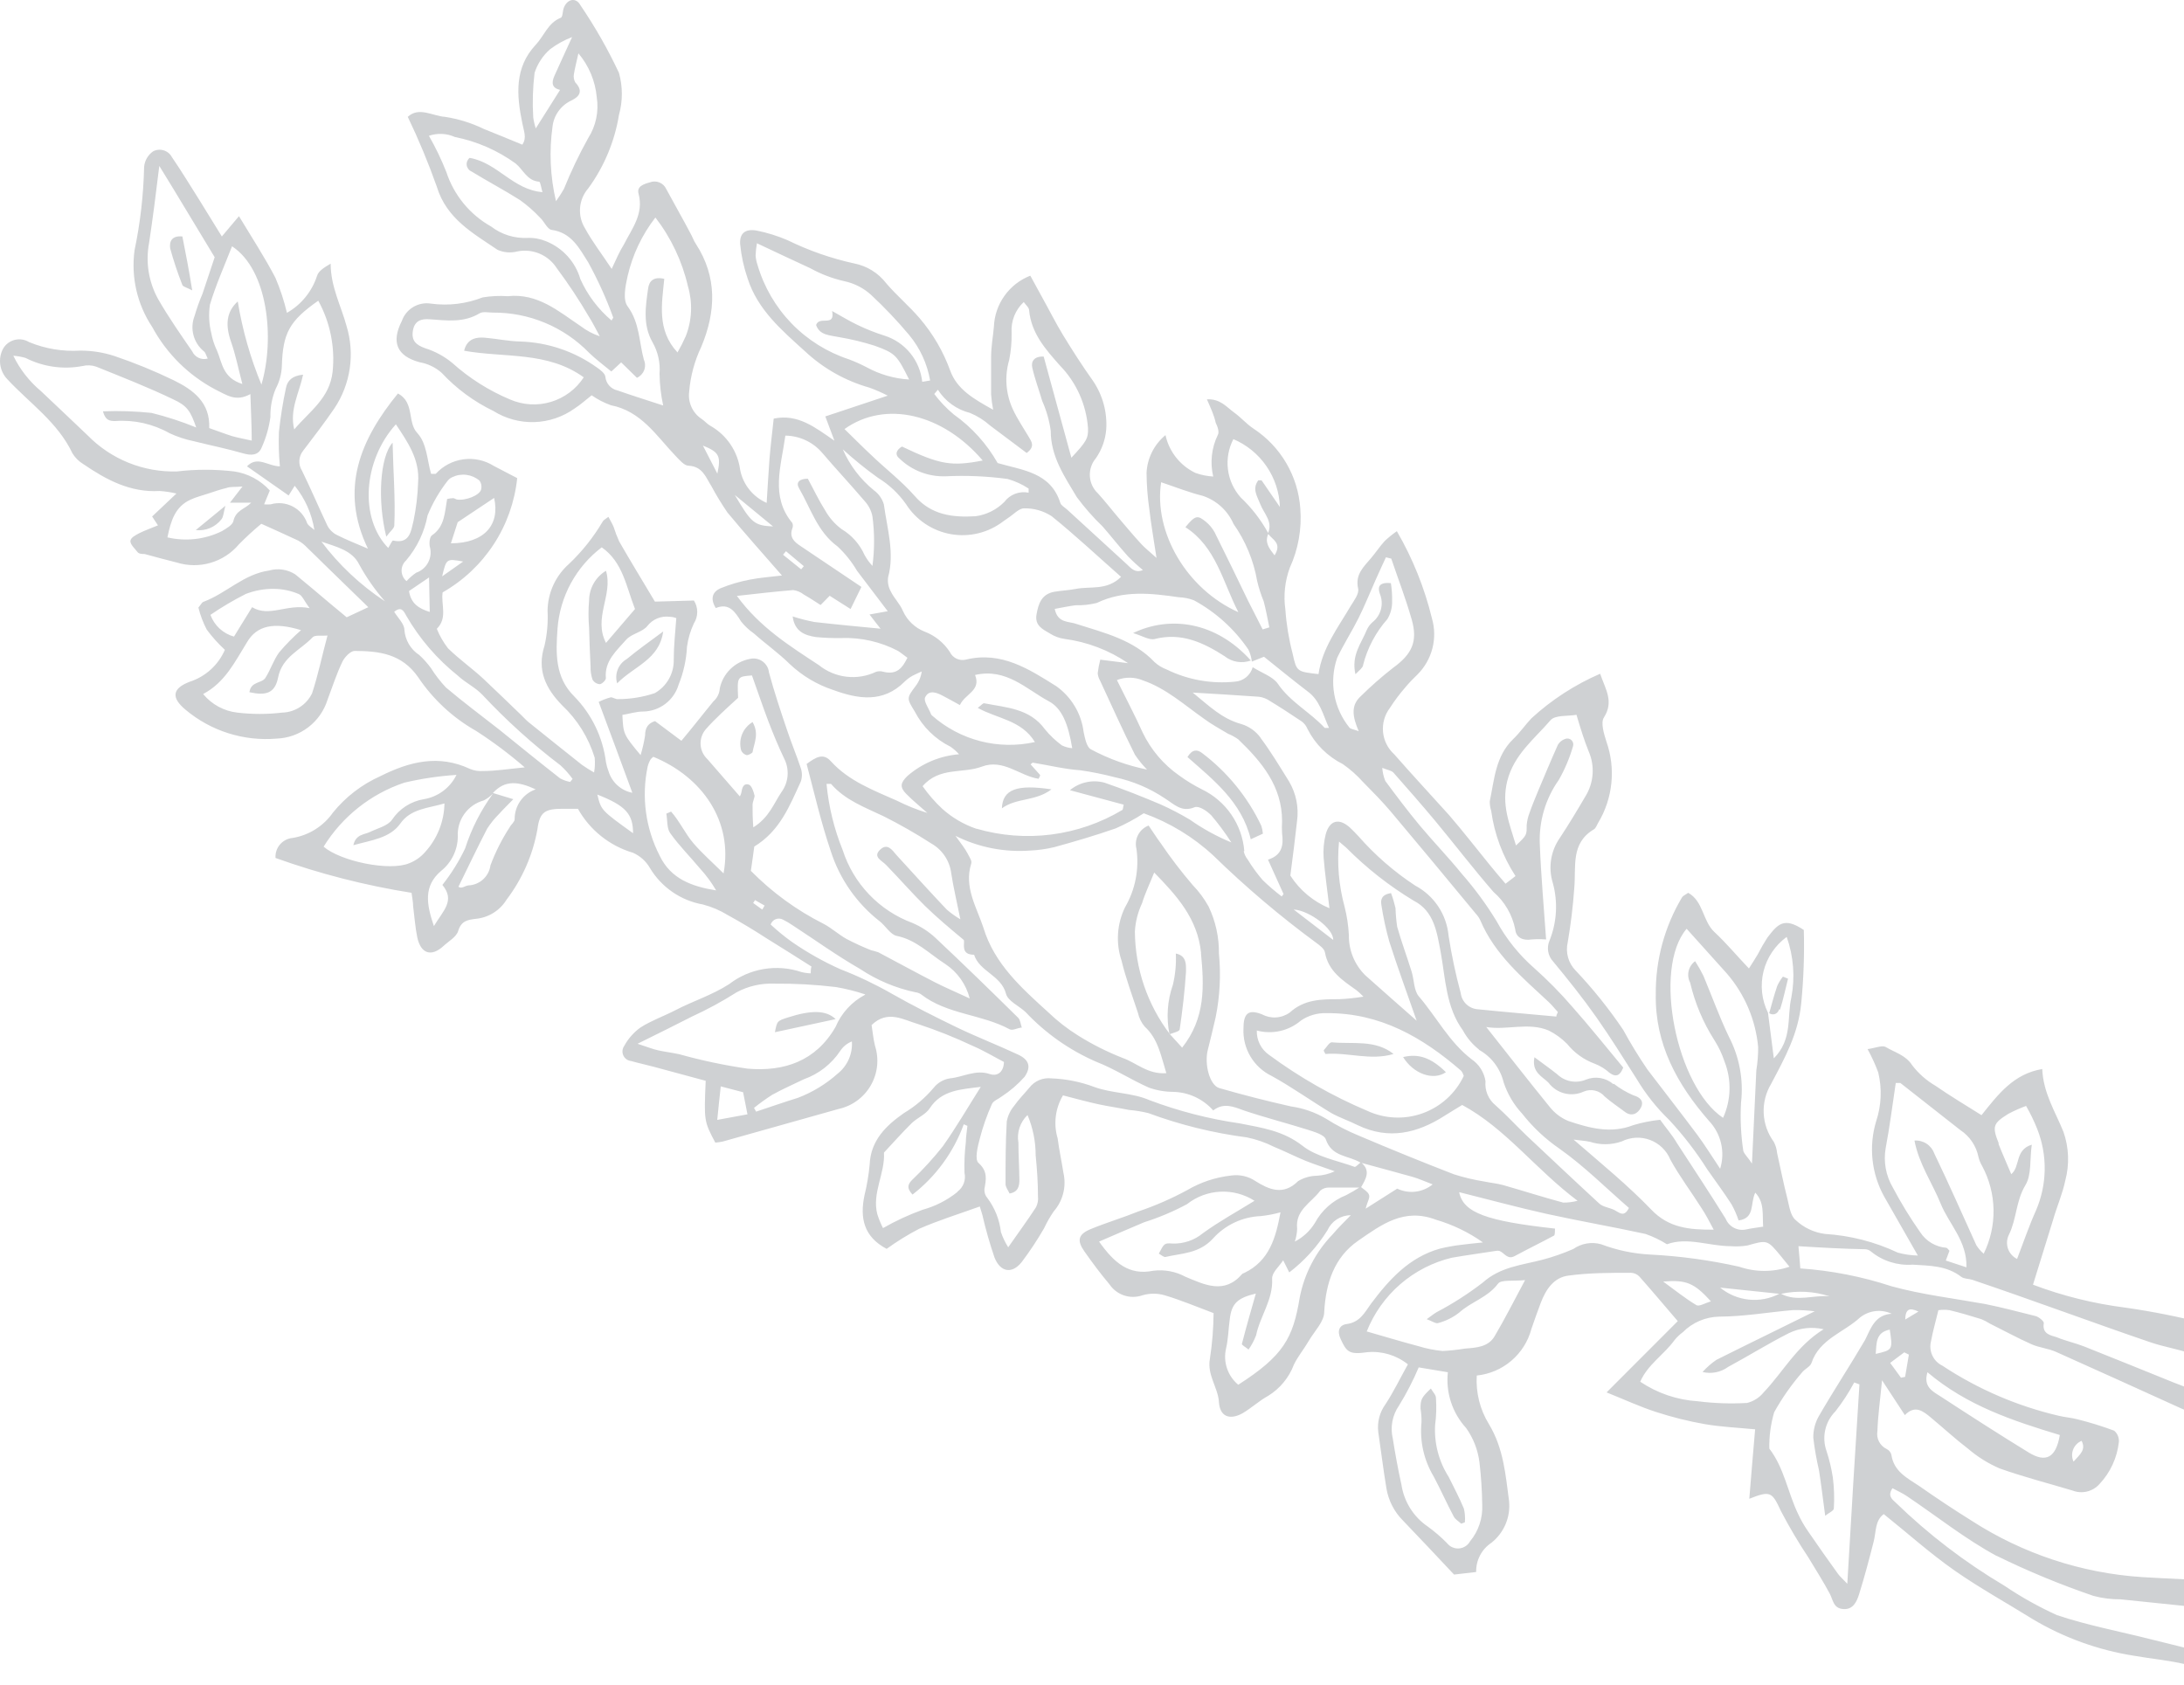 <svg width="416" height="321" viewBox="0 0 416 321" fill="none" xmlns="http://www.w3.org/2000/svg">
<path d="M200.277 150.369C197.246 152.682 193.637 151.942 190.838 153.978C190.977 150.369 193.684 149.374 200.277 150.369ZM336.761 192.887C336.761 192.887 336.83 192.98 336.83 192.934L336.761 192.887ZM215.822 120.597C217.557 121.106 218.899 121.985 219.94 121.731C225.029 120.435 229.193 122.401 233.241 124.992C233.936 125.551 234.762 125.921 235.642 126.067C236.521 126.213 237.423 126.13 238.261 125.825C231.552 118.353 222.785 117.243 215.822 120.597ZM150.101 193.813C148.019 194.484 148.019 194.484 147.603 196.635L159.169 194.137C157.365 192.402 154.496 192.402 150.101 193.813ZM126.321 120.296C123.799 122.17 121.532 123.766 119.381 125.547C118.599 125.999 117.993 126.702 117.661 127.542C117.329 128.382 117.291 129.31 117.553 130.174C120.838 126.843 125.58 125.663 126.321 120.296ZM229.887 76.066C232.455 75.95 233.634 77.546 235.045 78.564C236.457 79.582 237.359 80.716 238.747 81.641C241.308 83.318 243.447 85.564 244.996 88.205C246.545 90.845 247.462 93.808 247.676 96.862C247.983 100.726 247.298 104.604 245.687 108.128C244.744 110.676 244.45 113.419 244.831 116.109C245.03 118.953 245.494 121.772 246.219 124.53C246.959 127.953 247.051 127.953 251.146 128.416C251.84 123.489 254.824 119.602 257.276 115.438C257.901 114.397 258.919 113.125 258.687 112.107C258.086 109.401 259.775 107.966 261.186 106.278C262.065 105.237 262.828 104.08 263.753 103.062C264.478 102.382 265.251 101.756 266.067 101.188C269.081 106.375 271.333 111.969 272.752 117.798C273.293 119.668 273.321 121.649 272.832 123.534C272.344 125.418 271.357 127.136 269.976 128.508C269.157 129.279 268.385 130.098 267.663 130.961C266.598 132.184 265.624 133.482 264.748 134.847C263.75 136.159 263.282 137.798 263.436 139.439C263.59 141.081 264.356 142.604 265.581 143.707C269.005 147.616 272.521 151.387 276.014 155.273C278.674 158.35 281.173 161.589 283.74 164.735C284.689 165.891 285.637 167.048 286.771 168.343L288.668 166.886C286.229 163.145 284.649 158.911 284.041 154.487C283.852 153.896 283.759 153.279 283.763 152.659C284.642 148.472 284.851 144.031 288.251 140.769C289.5 139.566 290.565 138.039 291.698 136.836C295.558 133.296 299.984 130.426 304.791 128.347C305.809 131.331 307.452 133.621 305.508 136.674C304.861 137.692 305.508 139.774 305.994 141.301C306.88 143.831 307.198 146.525 306.926 149.191C306.654 151.857 305.799 154.432 304.421 156.731C304.167 157.147 303.982 157.749 303.611 157.98C299.124 160.617 300.234 165.105 299.864 169.13C299.623 172.603 299.206 176.062 298.615 179.494C298.391 180.446 298.412 181.439 298.674 182.382C298.937 183.324 299.434 184.184 300.118 184.883C303.449 188.397 306.482 192.181 309.187 196.196C310.599 198.794 312.144 201.319 313.813 203.76C316.959 207.901 320.175 211.995 323.298 216.182C324.732 218.102 325.981 220.161 327.647 222.636C328.134 221.065 328.194 219.392 327.82 217.79C327.446 216.188 326.651 214.715 325.518 213.522C319.458 206.582 315.224 198.879 315.386 189.418C315.324 182.904 317.061 176.5 320.406 170.911C320.591 170.634 321.007 170.472 321.563 170.078C324.477 171.698 324.292 175.445 326.559 177.55C328.826 179.655 330.77 182.015 333.129 184.49C333.684 183.611 334.263 182.732 334.795 181.83C335.356 180.727 335.974 179.654 336.645 178.614C338.612 176.047 339.791 174.612 343.585 177.157C343.709 181.789 343.547 186.425 343.099 191.037C342.544 196.959 339.976 201.493 337.362 206.467C336.345 208.154 335.851 210.104 335.941 212.072C336.032 214.04 336.704 215.937 337.871 217.524C338.217 218.186 338.429 218.909 338.496 219.652C339.144 222.567 339.722 225.482 340.462 228.373C340.809 229.785 341.041 231.589 342.012 232.399C343.55 233.855 345.51 234.786 347.61 235.059C352.421 235.355 357.131 236.564 361.49 238.621C362.735 238.963 364.017 239.149 365.307 239.177L358.899 227.957C357.691 225.784 356.934 223.39 356.671 220.918C356.409 218.446 356.647 215.946 357.372 213.568C358.362 210.581 358.498 207.376 357.766 204.315C357.199 202.779 356.518 201.286 355.73 199.851C357.234 199.642 358.506 199.064 359.2 199.457C360.912 200.498 362.971 200.961 364.243 202.95C365.45 204.52 366.951 205.84 368.661 206.837C371.507 208.803 374.491 210.584 377.429 212.435C380.691 208.34 383.582 204.57 388.995 203.644C389.203 208.271 391.494 211.764 393.044 215.627C394.084 218.607 394.204 221.831 393.39 224.88C392.858 227.425 391.794 229.831 391.077 232.329L387.237 244.728C392.92 246.876 398.837 248.343 404.864 249.101C415.14 250.574 425.224 253.165 434.937 256.827C435.886 257.174 436.857 257.382 437.806 257.66C438.649 257.871 439.436 258.265 440.111 258.812C440.786 259.36 441.334 260.048 441.715 260.829C442.567 262.172 443.51 263.455 444.537 264.669C444.977 265.247 445.648 265.849 445.717 266.473C446.064 269.527 448.146 271.563 449.719 273.922C450.691 275.403 452.333 276.768 450.83 278.896C450.087 279.711 449.14 280.313 448.086 280.638C447.033 280.963 445.911 281.001 444.838 280.746C436.711 278.037 428.794 274.736 421.15 270.869C419.253 269.92 417.287 269.111 415.367 268.255C407.455 264.669 399.544 261.06 391.609 257.521C390.152 256.873 388.463 256.734 386.983 256.087C384.276 254.884 381.662 253.45 379.002 252.131C378.497 251.804 377.963 251.525 377.406 251.298C375.393 250.674 373.38 250.072 371.345 249.586C370.639 249.483 369.922 249.483 369.217 249.586C368.708 251.715 368.152 253.612 367.805 255.532C367.58 256.435 367.674 257.389 368.07 258.231C368.466 259.074 369.141 259.755 369.98 260.158C376.729 264.62 384.217 267.847 392.095 269.689C393.298 269.99 394.57 270.059 395.75 270.383C398.102 270.97 400.418 271.689 402.69 272.534C403.004 272.797 403.251 273.132 403.408 273.511C403.565 273.89 403.628 274.3 403.592 274.709C403.263 277.697 401.972 280.498 399.914 282.69C399.286 283.402 398.454 283.904 397.532 284.128C396.609 284.351 395.639 284.285 394.755 283.939C390.129 282.551 385.502 281.371 380.876 279.729C378.721 278.797 376.717 277.55 374.93 276.027C372.455 274.13 370.165 272.025 367.782 270.036C366.279 268.787 364.752 267.584 362.832 269.573L358.483 262.934C358.113 266.82 357.696 269.712 357.604 272.604C357.481 273.288 357.586 273.994 357.904 274.613C358.221 275.232 358.734 275.729 359.362 276.027C359.584 276.135 359.781 276.29 359.936 276.482C360.092 276.674 360.204 276.898 360.264 277.138C360.727 280.307 363.271 281.556 365.538 283.06C368.846 285.373 372.108 287.548 375.486 289.653C385.238 295.963 396.443 299.674 408.034 300.433C413.331 300.756 418.652 300.918 423.949 301.335C430.162 301.867 436.22 303.562 441.808 306.331C444.584 307.673 444.537 308.645 442.27 310.958C440.003 313.271 438.199 315.585 436.117 317.898C435.16 319.133 433.838 320.035 432.338 320.476C430.839 320.916 429.239 320.872 427.766 320.35C423.972 319.147 420.155 318.037 416.315 317.042C413.054 316.279 409.676 315.978 406.391 315.4C399.617 314.323 393.108 311.968 387.214 308.46C382.24 305.36 377.105 302.538 372.34 299.207C367.574 295.875 363.41 292.105 358.807 288.427C357.118 289.676 357.372 291.804 356.887 293.678C356.031 297.032 355.152 300.386 354.111 303.694C353.671 305.105 352.977 306.655 351.103 306.517C349.23 306.378 349.183 304.897 348.559 303.648C347.333 301.335 345.852 299.021 344.464 296.708C342.556 293.843 340.803 290.878 339.213 287.825C337.548 284.24 337.247 283.893 333.199 285.512C333.569 280.885 333.939 276.629 334.309 272.28C330.908 271.956 327.762 271.817 324.686 271.285C321.551 270.73 318.459 269.957 315.432 268.972C312.425 268 309.534 266.659 306.017 265.247L319.573 251.668C316.936 248.592 314.623 245.839 312.263 243.179C312.054 242.959 311.803 242.782 311.525 242.659C311.247 242.536 310.948 242.469 310.644 242.461C306.688 242.461 302.686 242.461 298.777 242.993C295.931 243.34 294.428 245.677 293.456 248.245C292.832 249.864 292.276 251.506 291.698 253.149C291.071 255.512 289.739 257.628 287.879 259.215C286.02 260.802 283.72 261.785 281.288 262.032C281.089 265.281 281.897 268.512 283.602 271.285C286.401 275.912 286.771 280.932 287.442 285.951C287.593 287.449 287.365 288.961 286.779 290.347C286.192 291.734 285.267 292.951 284.087 293.886C283.169 294.493 282.42 295.322 281.911 296.297C281.401 297.272 281.147 298.361 281.173 299.461L276.962 299.947C273.516 296.292 270.462 293.007 267.27 289.699C265.579 288.02 264.462 285.85 264.077 283.499C263.476 279.937 263.059 276.351 262.527 272.789C262.3 270.921 262.788 269.037 263.892 267.514C265.419 265.201 266.668 262.587 268.172 259.904C265.988 258.154 263.208 257.324 260.422 257.59C257.022 258.076 256.513 257.59 255.356 255.069C254.639 253.542 255.102 252.409 256.513 252.224C259.011 251.9 259.936 250.049 261.139 248.36C264.609 243.734 268.426 239.5 274.279 237.858C275.589 237.539 276.918 237.299 278.258 237.141C279.414 236.979 280.571 236.886 282.468 236.678C279.745 234.749 276.719 233.288 273.516 232.352C267.432 230.039 263.175 233.255 258.664 236.377C254.153 239.5 252.534 244.405 252.233 249.91C252.233 251.761 250.383 253.565 249.342 255.346C248.301 257.128 247.213 258.377 246.45 259.973C245.521 262.431 243.805 264.514 241.569 265.895C239.834 266.844 238.4 268.208 236.665 269.226C234.19 270.591 232.339 269.828 232.177 267.075C232.015 264.322 229.864 261.916 230.465 258.793C230.902 255.93 231.134 253.038 231.159 250.142C228.059 248.985 225.006 247.689 221.906 246.764C220.488 246.336 218.975 246.336 217.557 246.764C216.427 247.147 215.202 247.147 214.072 246.762C212.943 246.377 211.972 245.63 211.311 244.636C209.622 242.646 208.072 240.541 206.569 238.413C205.065 236.285 205.366 235.105 207.818 234.11C210.802 232.884 213.902 231.959 216.886 230.756C220.08 229.673 223.176 228.318 226.139 226.708C228.704 225.203 231.558 224.257 234.513 223.932C236.134 223.704 237.782 224.083 239.14 224.996C241.661 226.569 244.414 227.841 247.26 224.996C248.316 224.36 249.52 224.009 250.753 223.978C251.962 223.924 253.149 223.633 254.246 223.122C252.395 222.451 250.521 221.873 248.694 221.133C246.866 220.393 244.669 219.282 242.633 218.449C241.008 217.631 239.281 217.032 237.498 216.668C231.09 215.838 224.796 214.285 218.737 212.042C217.528 211.746 216.298 211.544 215.059 211.44C213.115 211.047 211.149 210.769 209.206 210.353C207.263 209.936 204.718 209.242 202.474 208.664C201.748 209.885 201.282 211.242 201.107 212.652C200.932 214.062 201.051 215.492 201.456 216.853C201.757 219.167 202.22 221.249 202.567 223.469C202.853 224.744 202.835 226.068 202.513 227.334C202.192 228.6 201.576 229.773 200.716 230.756C200.017 231.766 199.406 232.834 198.889 233.948C197.592 236.203 196.155 238.374 194.586 240.449C192.712 242.762 190.538 242.323 189.427 239.547C188.517 236.882 187.745 234.172 187.114 231.427C186.952 230.849 186.767 230.293 186.628 229.831C182.58 231.288 178.694 232.491 175.062 234.087C172.912 235.206 170.847 236.481 168.885 237.904C164.513 235.591 163.773 232.028 164.652 227.749C165.131 225.818 165.464 223.854 165.647 221.873C165.832 217.247 168.77 214.424 172.17 212.042C174.305 210.77 176.212 209.152 177.815 207.253C178.58 206.275 179.688 205.622 180.914 205.426C183.459 205.194 185.819 203.667 188.571 204.616C189.612 204.986 191.139 204.616 191.232 202.303C189.358 201.331 187.368 200.128 185.263 199.226C181.889 197.633 178.421 196.251 174.877 195.085C172.101 194.275 169.07 192.309 166.017 195.27C166.225 196.543 166.341 197.907 166.664 199.203C167.065 200.45 167.201 201.766 167.063 203.069C166.925 204.371 166.516 205.63 165.863 206.765C165.209 207.9 164.325 208.886 163.268 209.659C162.211 210.432 161.004 210.976 159.725 211.255L137.679 217.455C137.206 217.558 136.727 217.628 136.245 217.663C134.093 213.568 134.093 213.568 134.417 205.888L124.562 203.228C123.128 202.835 121.648 202.534 120.213 202.118C119.896 202.087 119.591 201.973 119.331 201.788C119.071 201.602 118.864 201.352 118.73 201.062C118.597 200.772 118.542 200.452 118.571 200.134C118.6 199.815 118.711 199.511 118.895 199.249C119.652 197.86 120.711 196.658 121.995 195.733C124.054 194.414 126.436 193.581 128.634 192.448C131.988 190.69 135.574 189.603 138.882 187.474C140.806 185.991 143.067 185.004 145.463 184.6C147.859 184.197 150.318 184.389 152.623 185.161C153.212 185.317 153.818 185.402 154.427 185.416C154.427 184.999 154.427 184.56 154.566 184.12C151.697 182.316 148.852 180.488 145.984 178.73C143.67 177.226 141.149 175.7 138.65 174.335C137.171 173.425 135.565 172.739 133.885 172.299C131.805 171.931 129.828 171.122 128.088 169.924C126.348 168.727 124.886 167.17 123.799 165.359C123.06 164.065 121.925 163.043 120.56 162.445C116.108 161.128 112.348 158.122 110.081 154.07H107.213C103.882 154.07 102.794 154.626 102.378 157.91C101.51 162.81 99.488 167.433 96.479 171.397C95.856 172.408 95.008 173.262 94.001 173.891C92.994 174.521 91.855 174.911 90.673 175.029C89.216 175.214 87.874 175.33 87.272 177.342C86.949 178.476 85.468 179.285 84.473 180.211C82.16 182.339 80.148 181.691 79.477 178.545C79.083 176.602 78.945 174.589 78.69 172.623C78.69 171.767 78.482 170.911 78.389 170.078C69.565 168.679 60.891 166.456 52.48 163.439C52.417 162.499 52.725 161.571 53.34 160.857C53.955 160.143 54.826 159.699 55.765 159.622C57.299 159.367 58.767 158.807 60.081 157.977C61.396 157.147 62.532 156.062 63.422 154.788C65.849 151.794 68.948 149.416 72.467 147.848C78.066 145.049 83.571 143.684 89.54 146.483C90.338 146.81 91.201 146.944 92.061 146.876C94.374 146.876 96.85 146.483 99.949 146.182C97.033 143.653 93.941 141.334 90.696 139.242C86.262 136.734 82.476 133.225 79.639 128.994C76.516 124.506 72.19 124.021 67.54 123.998C66.777 123.998 65.666 125.154 65.227 126.033C64.116 128.347 63.307 130.868 62.381 133.32C61.727 135.402 60.444 137.229 58.708 138.55C56.972 139.872 54.869 140.623 52.689 140.7C46.415 141.235 40.185 139.264 35.362 135.217C32.563 132.904 32.794 131.146 36.126 129.873C37.612 129.394 38.979 128.604 40.136 127.555C41.293 126.506 42.212 125.222 42.834 123.789C41.569 122.618 40.415 121.333 39.387 119.949C38.688 118.615 38.152 117.202 37.791 115.739C38.277 115.161 38.439 114.768 38.74 114.652C43.089 113.033 46.443 109.354 51.255 108.684C52.092 108.443 52.971 108.385 53.833 108.513C54.695 108.641 55.519 108.951 56.251 109.424C58.449 111.205 60.6 113.056 62.775 114.883L66.037 117.59L70.154 115.67L61.711 107.457C60.647 106.44 59.629 105.376 58.541 104.358C58.042 103.82 57.465 103.36 56.83 102.993C54.516 101.906 52.342 100.934 49.774 99.777C48.281 101.014 46.852 102.326 45.494 103.71C44.082 105.384 42.207 106.604 40.104 107.217C38.001 107.831 35.764 107.81 33.673 107.157C31.615 106.648 29.579 106.093 27.543 105.537C27.057 105.537 26.433 105.537 26.132 105.098C25.831 104.658 24.814 103.756 24.837 103.085C24.86 102.415 25.831 101.952 26.502 101.582C27.613 101.027 28.816 100.61 30.088 100.078L28.977 98.389L33.604 94.017C32.548 93.763 31.472 93.601 30.389 93.531C24.814 93.855 20.256 91.403 15.884 88.419C15.036 87.909 14.322 87.203 13.802 86.36C11.003 80.438 5.659 76.829 1.403 72.249C0.662 71.482 0.186 70.498 0.044 69.44C-0.097 68.383 0.103 67.308 0.616 66.373C0.859 65.968 1.179 65.615 1.559 65.335C1.939 65.055 2.37 64.853 2.829 64.742C3.287 64.629 3.763 64.61 4.229 64.683C4.695 64.757 5.142 64.922 5.544 65.17C8.625 66.442 11.956 66.996 15.283 66.79C17.506 66.785 19.717 67.136 21.829 67.831C25.685 69.136 29.455 70.681 33.118 72.457C36.796 74.261 40.058 76.667 39.85 81.548C41.4 82.08 42.788 82.636 44.199 83.075C45.24 83.376 46.304 83.561 47.947 83.931C47.947 80.924 47.785 78.31 47.692 75.071C44.87 76.621 43.181 75.233 41.007 74.192C35.918 71.501 31.741 67.364 29.001 62.302C26.139 58.008 24.938 52.819 25.623 47.705C26.72 42.467 27.331 37.139 27.451 31.789C27.503 31.201 27.683 30.631 27.979 30.119C28.274 29.608 28.678 29.167 29.163 28.828C29.786 28.502 30.513 28.435 31.185 28.643C31.857 28.852 32.419 29.317 32.748 29.939C34.576 32.599 36.241 35.375 37.976 38.105L42.256 45.045L45.517 41.181C48.039 45.368 50.445 49.047 52.457 52.91C53.38 55.071 54.115 57.308 54.655 59.595C57.38 58.041 59.426 55.524 60.392 52.54C60.67 51.591 61.849 50.897 62.983 50.226C62.983 54.645 64.972 58.254 66.013 62.117C66.81 64.736 67.016 67.499 66.616 70.207C66.216 72.915 65.22 75.501 63.7 77.778C61.826 80.531 59.767 83.191 57.732 85.874C57.305 86.406 57.056 87.057 57.018 87.738C56.981 88.418 57.158 89.093 57.523 89.668C59.212 93.115 60.693 96.608 62.358 100.124C62.744 100.881 63.359 101.497 64.116 101.882C65.967 102.831 67.887 103.571 70.085 104.52C64.602 93.184 68.65 83.7 75.799 74.956C78.991 76.644 77.58 80.461 79.454 82.451C81.327 84.44 81.35 87.679 82.114 90.269C82.53 90.269 82.877 90.269 82.993 90.269C84.368 88.756 86.233 87.776 88.26 87.501C90.286 87.226 92.344 87.674 94.074 88.766L98.515 91.079C98.049 95.575 96.517 99.896 94.047 103.682C91.576 107.467 88.239 110.61 84.311 112.847C83.965 115.161 85.306 117.705 83.201 119.787C83.738 121.113 84.454 122.358 85.329 123.489C87.458 125.594 89.956 127.329 92.107 129.341C94.259 131.354 96.942 133.968 99.348 136.281C99.787 136.698 100.203 137.183 100.689 137.577C104.067 140.283 107.444 143.013 110.845 145.696C111.59 146.222 112.362 146.708 113.158 147.154C113.324 146.222 113.363 145.273 113.274 144.331C112.109 140.525 109.973 137.089 107.074 134.361C103.974 131.192 102.216 127.676 103.72 122.98C104.217 120.804 104.412 118.57 104.298 116.341C104.318 114.654 104.691 112.991 105.392 111.457C106.093 109.923 107.107 108.553 108.369 107.434C110.891 105.044 113.064 102.311 114.823 99.314C114.985 99.037 115.356 98.875 115.888 98.459C116.281 99.176 116.628 99.777 116.882 100.379C117.181 101.325 117.536 102.252 117.946 103.155C120.098 106.902 122.342 110.58 124.747 114.606L132.173 114.397C132.587 115.047 132.807 115.802 132.807 116.572C132.807 117.342 132.587 118.097 132.173 118.746C131.507 120.158 131.062 121.664 130.855 123.211C130.732 125.689 130.192 128.129 129.258 130.429C128.826 131.886 127.94 133.167 126.729 134.086C125.519 135.006 124.047 135.515 122.527 135.541C121.185 135.541 119.866 135.98 118.548 136.189C118.733 139.867 118.733 139.89 122.018 143.846C122.391 142.618 122.677 141.366 122.874 140.098C122.874 138.687 123.406 137.785 124.771 137.368L129.79 141.116C132.104 138.363 133.931 135.98 135.898 133.598C136.25 133.288 136.537 132.912 136.743 132.492C136.95 132.071 137.071 131.613 137.1 131.146C137.391 129.749 138.088 128.469 139.105 127.469C140.122 126.468 141.413 125.792 142.814 125.524C143.225 125.423 143.653 125.411 144.069 125.489C144.485 125.566 144.88 125.733 145.226 125.976C145.573 126.219 145.863 126.534 146.077 126.899C146.292 127.264 146.425 127.671 146.469 128.092C147.464 131.77 148.667 135.402 149.893 139.011C150.703 141.463 151.721 143.869 152.53 146.321C152.817 147.153 152.817 148.057 152.53 148.889C150.402 153.515 148.574 158.281 143.67 161.265C143.485 162.653 143.254 164.365 143.023 165.891C147.066 169.997 151.754 173.412 156.902 176C158.429 176.81 159.748 178.036 161.251 178.869C162.756 179.658 164.3 180.368 165.878 180.997C166.364 181.108 166.842 181.247 167.312 181.414C170.921 183.31 174.483 185.277 178.092 187.127C180.035 188.122 182.025 188.955 184.708 190.204C184.029 187.525 182.38 185.192 180.082 183.657C177.074 181.737 174.506 179.031 170.828 178.291C169.579 178.036 168.677 176.347 167.52 175.468C163.182 172.073 159.959 167.456 158.267 162.213C156.393 156.708 155.098 151.04 153.641 145.534C155.445 144.193 156.833 143.406 158.267 145.025C161.714 148.819 166.364 150.531 170.875 152.544C172.727 153.474 174.653 154.248 176.635 154.857C175.293 153.654 173.905 152.544 172.61 151.225C171.314 149.906 171.545 149.074 172.864 147.801C175.613 145.422 179.049 143.98 182.672 143.684C182.193 143.141 181.649 142.66 181.053 142.249C178.132 140.802 175.75 138.46 174.252 135.564C172.702 133.043 172.656 132.996 174.391 130.706C175.023 129.893 175.429 128.927 175.571 127.907C174.992 128.185 174.391 128.416 173.836 128.717C173.289 129.02 172.783 129.394 172.332 129.827C168.191 133.991 163.403 133.158 158.66 131.423C155.588 130.403 152.776 128.721 150.425 126.496C148.32 124.414 145.798 122.633 143.624 120.69C142.69 120.044 141.856 119.265 141.149 118.376C139.969 116.456 138.835 114.814 136.337 115.832C135.157 113.912 135.851 112.686 137.193 112.084C139.006 111.341 140.889 110.783 142.814 110.419C144.804 110.025 146.863 109.886 148.945 109.632C145.29 105.422 141.843 101.605 138.558 97.626C137.451 96.008 136.432 94.333 135.504 92.606C134.44 90.94 133.839 88.858 131.178 88.72C130.323 88.72 129.397 87.586 128.657 86.823C125.025 83.029 122.157 78.333 116.373 77.199C115.068 76.735 113.831 76.097 112.695 75.302C111.562 76.181 110.567 77.107 109.433 77.824C107.194 79.425 104.529 80.323 101.777 80.406C99.026 80.488 96.312 79.751 93.981 78.287C90.282 76.505 86.948 74.05 84.15 71.046C82.965 69.986 81.506 69.28 79.939 69.01C75.59 67.831 74.48 65.193 76.539 61.145C76.926 60.033 77.692 59.092 78.703 58.487C79.713 57.882 80.904 57.652 82.068 57.837C85.399 58.29 88.791 57.884 91.922 56.657C93.504 56.391 95.111 56.314 96.711 56.426C102.424 55.801 106.403 59.318 110.59 62.117C111.691 62.964 112.927 63.621 114.245 64.06C113.551 62.811 112.927 61.515 112.163 60.312C110.292 57.117 108.246 54.028 106.033 51.059C105.249 49.843 104.117 48.89 102.785 48.325C101.452 47.76 99.981 47.608 98.561 47.89C97.299 48.224 95.961 48.118 94.768 47.589C90.141 44.443 85.052 41.69 83.201 35.56C81.597 31.031 79.752 26.59 77.672 22.259C79.801 20.269 82.438 22.12 84.774 22.259C87.343 22.657 89.838 23.437 92.177 24.572C94.49 25.474 96.965 26.538 99.487 27.556C100.412 26.238 99.741 24.896 99.487 23.462C98.4 18.164 97.937 12.913 102.054 8.518C103.65 6.829 104.367 4.354 106.819 3.382C107.213 3.243 107.143 2.063 107.421 1.416C108.092 -0.227 109.734 -0.527 110.544 0.976C113.334 5.077 115.794 9.393 117.9 13.884C118.628 16.503 118.628 19.27 117.9 21.889C117.076 26.949 115.071 31.744 112.048 35.884C111.142 36.924 110.595 38.227 110.487 39.602C110.378 40.976 110.715 42.349 111.446 43.518C112.788 45.993 114.546 48.26 116.512 51.221C117.414 49.278 118.016 47.89 118.825 46.594C120.375 43.541 122.666 40.742 121.625 36.879C121.254 35.491 122.642 35.051 123.753 34.75C124.337 34.514 124.99 34.513 125.576 34.745C126.162 34.978 126.636 35.427 126.899 36C128.426 38.845 130.045 41.644 131.525 44.466C131.896 45.114 132.127 45.854 132.543 46.456C136.661 52.794 136.36 59.41 133.584 66.049C132.301 68.739 131.517 71.639 131.271 74.609C131.141 75.598 131.289 76.605 131.697 77.516C132.105 78.426 132.759 79.206 133.584 79.767C134.209 80.16 134.695 80.785 135.342 81.132C136.868 82 138.172 83.21 139.151 84.667C140.131 86.124 140.759 87.789 140.987 89.529C141.26 90.903 141.862 92.19 142.74 93.282C143.618 94.373 144.747 95.237 146.03 95.798C146.238 92.745 146.354 90.131 146.562 87.517C146.77 84.903 147.094 82.404 147.372 79.744C151.998 78.772 155.306 81.456 158.938 83.954C158.29 82.242 157.804 80.947 157.203 79.328L169.093 75.372C167.965 74.785 166.798 74.275 165.6 73.845C161.01 72.547 156.798 70.167 153.317 66.905C148.921 62.926 144.295 58.994 142.398 53.025C141.679 50.936 141.205 48.77 140.987 46.571C140.825 44.466 141.912 43.564 144.064 43.911C146.13 44.317 148.147 44.945 150.078 45.785C154.09 47.749 158.322 49.225 162.686 50.18C165.113 50.65 167.285 51.991 168.793 53.951C170.759 56.264 173.188 58.3 175.2 60.659C177.71 63.592 179.67 66.954 180.984 70.583C182.302 74.192 185.425 75.973 189.173 78.055C188.979 77.085 188.848 76.104 188.78 75.117C188.78 72.804 188.78 70.491 188.78 68.177C188.78 65.864 189.15 64.222 189.312 62.255C189.393 60.132 190.093 58.079 191.326 56.349C192.559 54.618 194.271 53.286 196.251 52.517L198.565 56.75C199.86 59.063 201.086 61.538 202.497 63.852C204.302 66.813 206.176 69.727 208.188 72.55C210.037 75.267 210.924 78.524 210.71 81.803C210.55 83.772 209.872 85.664 208.743 87.285C207.932 88.239 207.52 89.469 207.593 90.719C207.666 91.969 208.219 93.142 209.137 93.994C210.571 95.567 211.843 97.233 213.231 98.852C214.619 100.471 215.938 102.068 217.349 103.594C218.043 104.358 218.876 105.005 220.287 106.278C219.731 102.6 219.246 99.87 218.922 97.024C218.588 94.726 218.41 92.407 218.39 90.084C218.455 88.7 218.81 87.344 219.432 86.105C220.054 84.866 220.928 83.771 221.998 82.89C222.338 84.443 223.027 85.898 224.013 87.145C224.999 88.391 226.256 89.397 227.689 90.084C228.783 90.479 229.929 90.712 231.09 90.778C230.461 88.129 230.764 85.343 231.946 82.89C232.293 82.381 231.946 81.271 231.575 80.577C231.252 79.05 230.604 77.731 229.887 76.066ZM77.973 164.434C79.132 163.977 80.164 163.247 80.98 162.306C83.292 159.772 84.6 156.482 84.659 153.053C81.512 153.978 78.251 154.047 76.261 156.869C74.272 159.692 70.709 160.039 67.309 161.01C67.771 158.859 69.437 159.021 70.57 158.443C71.704 157.864 73.902 157.332 74.688 156.129C75.376 155.104 76.266 154.23 77.305 153.561C78.343 152.893 79.507 152.444 80.726 152.243C82.057 152.023 83.316 151.489 84.398 150.684C85.481 149.879 86.355 148.827 86.949 147.616C83.597 147.831 80.27 148.326 77.001 149.097C70.616 151.244 65.182 155.556 61.641 161.288C64.857 164.064 74.202 166.03 77.973 164.434ZM84.265 168.575C85.961 166.43 87.412 164.102 88.591 161.635C89.787 157.896 91.576 154.374 93.888 151.202C93.375 151.708 92.791 152.137 92.154 152.474C90.654 152.882 89.342 153.796 88.44 155.061C87.538 156.326 87.101 157.864 87.203 159.414C87.183 160.66 86.888 161.886 86.34 163.006C85.793 164.125 85.005 165.11 84.034 165.891C80.61 168.806 81.235 172.253 82.646 176.417C84.381 173.502 86.764 171.582 84.265 168.575ZM102.031 150.369C98.723 148.842 96.179 148.542 93.888 151.063L97.775 152.243C96.595 153.469 95.809 154.209 95.115 154.996C94.243 155.858 93.467 156.812 92.801 157.841C90.904 161.496 89.146 165.22 87.319 168.922C87.943 169.384 88.545 168.737 89.216 168.667C90.258 168.627 91.252 168.219 92.022 167.517C92.793 166.814 93.29 165.861 93.426 164.827C94.376 162.288 95.602 159.86 97.081 157.587C97.359 157.055 98.029 156.569 98.029 156.06C98.018 154.812 98.398 153.592 99.115 152.571C99.833 151.55 100.853 150.78 102.031 150.369ZM336.761 192.934C337.108 195.663 337.455 198.393 337.871 201.609C341.48 197.977 340.347 193.72 341.203 190.042C341.943 186.177 341.639 182.185 340.323 178.476C338.122 180.08 336.558 182.41 335.906 185.055C335.255 187.7 335.557 190.49 336.761 192.934ZM333.707 221.665C334.008 215.234 334.263 209.543 334.54 203.876C334.78 202.415 334.896 200.937 334.887 199.457C334.407 194.265 332.312 189.355 328.896 185.416L321.262 176.926C314.738 184.583 319.319 206.999 328.202 212.944C328.966 211.265 329.385 209.449 329.432 207.605C329.48 205.761 329.156 203.926 328.479 202.21C328.009 200.786 327.364 199.427 326.559 198.162C324.407 194.795 322.843 191.087 321.933 187.197C321.573 186.514 321.471 185.725 321.645 184.973C321.82 184.221 322.258 183.557 322.881 183.102C323.467 184.012 324 184.954 324.477 185.924C326.097 189.811 327.531 193.79 329.312 197.491C331.32 201.345 332.126 205.712 331.626 210.029C331.45 213.12 331.597 216.221 332.065 219.282C332.343 219.999 333.037 220.578 333.707 221.665ZM161.714 68.455C162.876 68.897 164.012 69.407 165.115 69.982C167.595 71.336 170.344 72.126 173.165 72.295C170.851 67.669 170.574 67.299 166.618 65.864C164.394 65.154 162.121 64.605 159.817 64.222C158.082 63.852 156.116 63.898 155.445 61.908C156.07 60.081 159.123 62.394 158.498 59.248C160.28 60.243 161.76 61.145 163.31 61.885C164.985 62.697 166.717 63.385 168.492 63.944C170.411 64.556 172.11 65.713 173.384 67.274C174.657 68.835 175.449 70.732 175.663 72.735L177.167 72.48C176.615 69.288 175.235 66.297 173.165 63.805C170.931 61.14 168.536 58.614 165.994 56.241C164.535 54.89 162.735 53.962 160.789 53.557C158.54 53.047 156.375 52.221 154.358 51.105C151.119 49.602 147.88 48.098 144.179 46.34C144.041 47.104 143.956 47.877 143.925 48.653C143.965 49.276 144.09 49.891 144.295 50.481C145.521 54.666 147.748 58.49 150.783 61.621C153.817 64.753 157.569 67.099 161.714 68.455ZM174.229 94.48C177.398 98.135 181.493 98.597 185.795 98.343C187.883 98.071 189.821 97.11 191.301 95.613C191.827 94.912 192.54 94.375 193.359 94.064C194.178 93.752 195.069 93.68 195.928 93.855C195.928 93.578 195.928 93.323 195.928 93.069C194.696 92.256 193.346 91.639 191.926 91.241C188.009 90.714 184.052 90.543 180.105 90.732C178.497 90.786 176.895 90.517 175.393 89.941C173.891 89.365 172.52 88.493 171.36 87.378C170.319 86.545 170.805 85.666 171.8 85.065C179.041 88.511 181.192 88.882 187.183 87.725C179.619 78.842 168.677 76.158 160.858 81.733C162.57 83.399 164.212 85.065 165.924 86.661C168.654 89.298 171.731 91.634 174.229 94.48ZM166.479 93.416C167.377 94.075 168.035 95.009 168.353 96.076C168.978 100.703 170.435 105.329 169.163 109.956C169.031 110.907 169.218 111.875 169.695 112.709C170.343 114.027 171.43 115.022 172.008 116.433C172.814 118.191 174.263 119.573 176.056 120.296C178.05 121.039 179.752 122.401 180.914 124.183C181.181 124.754 181.64 125.212 182.211 125.479C182.782 125.745 183.428 125.802 184.037 125.64C190.746 124.021 196.02 127.467 201.248 130.752C202.661 131.769 203.848 133.066 204.736 134.563C205.624 136.059 206.193 137.723 206.407 139.45C206.661 140.63 206.962 142.273 207.772 142.735C211.133 144.542 214.742 145.844 218.482 146.598C217.621 145.727 216.847 144.774 216.169 143.753C213.856 139.127 211.727 134.361 209.53 129.642C209.276 129.212 209.126 128.729 209.09 128.231C209.192 127.365 209.354 126.507 209.576 125.663L214.873 126.334C211.251 123.864 207.099 122.279 202.752 121.707C201.772 121.568 200.834 121.221 199.999 120.69C198.634 119.88 197.061 119.186 197.431 117.058C197.801 114.929 198.426 113.171 200.809 112.732C202.15 112.5 203.515 112.454 204.834 112.2C207.633 111.621 210.848 112.57 213.532 109.886C209.067 105.954 204.834 101.975 200.3 98.32C198.738 97.31 196.908 96.794 195.049 96.839C194.077 96.839 193.036 98.019 192.018 98.667L191.093 99.314C189.691 100.39 188.08 101.163 186.364 101.582C184.648 102.002 182.862 102.061 181.122 101.754C179.382 101.447 177.725 100.782 176.255 99.801C174.786 98.819 173.536 97.543 172.586 96.053C171.163 94.021 169.336 92.304 167.22 91.01C164.888 89.337 162.656 87.529 160.534 85.597C161.858 88.644 163.897 91.326 166.479 93.416ZM240.088 140.538C242.078 143.198 243.79 146.066 245.548 148.889C246.889 151.168 247.419 153.834 247.051 156.453C246.681 159.877 246.219 163.393 245.779 166.794C247.567 169.581 250.167 171.752 253.228 173.016C252.835 169.685 252.372 166.539 252.118 163.37C252.016 161.886 252.149 160.395 252.511 158.951C253.251 156.222 255.055 155.782 257.137 157.656C257.693 158.165 258.202 158.72 258.71 159.252C261.889 162.885 265.546 166.068 269.583 168.714C271.35 169.654 272.854 171.021 273.961 172.689C275.068 174.357 275.741 176.274 275.921 178.267C276.491 181.947 277.263 185.592 278.235 189.186C278.335 189.999 278.716 190.75 279.311 191.312C279.907 191.874 280.68 192.21 281.496 192.263C286.47 192.772 291.467 193.188 296.44 193.651C296.44 193.373 296.625 193.073 296.741 192.795C296.14 192.147 295.608 191.453 294.983 190.875C290.009 186.248 284.712 181.83 281.959 175.306C281.747 174.857 281.466 174.443 281.126 174.08C275.759 167.572 270.362 161.087 264.933 154.626C263.245 152.636 261.417 150.786 259.59 148.935C258.453 147.665 257.172 146.531 255.773 145.557C252.865 144.104 250.505 141.751 249.041 138.849C248.815 138.287 248.439 137.799 247.954 137.438C245.825 136.004 243.651 134.592 241.43 133.251C240.783 132.901 240.061 132.711 239.325 132.696C235.416 132.418 231.506 132.187 227.18 131.932C230.257 134.431 232.755 136.929 236.433 137.924C237.912 138.37 239.203 139.288 240.112 140.538H240.088ZM281.728 199.943C280.462 198.949 279.414 197.705 278.651 196.288C275.412 191.847 275.343 186.48 274.418 181.39C273.701 177.55 273.145 173.548 269.282 171.582C264.595 168.755 260.275 165.359 256.42 161.473L255.055 160.316C254.651 164.495 255.012 168.712 256.12 172.762C256.563 174.52 256.834 176.318 256.929 178.129C256.904 179.55 257.169 180.961 257.705 182.277C258.242 183.594 259.041 184.787 260.052 185.786C263.106 188.515 266.159 191.199 269.837 194.437C267.894 188.862 266.159 184.166 264.632 179.378C263.987 177.098 263.485 174.78 263.129 172.438C262.944 171.397 263.129 170.425 264.956 170.125C265.304 171.061 265.59 172.019 265.812 172.993C265.849 174.194 265.957 175.391 266.136 176.579C266.946 179.424 267.987 182.223 268.866 185.045C269.375 186.642 269.282 188.7 270.277 189.834C273.654 193.79 276.06 198.532 280.317 201.794C281.018 202.271 281.613 202.886 282.067 203.602C282.52 204.319 282.822 205.12 282.954 205.958C282.866 206.83 282.998 207.71 283.337 208.518C283.676 209.326 284.213 210.036 284.897 210.584C286.933 212.389 288.783 214.424 290.75 216.298C295.376 220.647 300.003 225.019 304.629 229.276C305.37 229.947 306.573 230.039 307.498 230.502C308.423 230.964 309.325 232.005 310.274 230.108C305.902 226.315 301.761 222.151 297.042 218.82C294.352 216.969 291.958 214.723 289.94 212.157C288.343 210.438 287.136 208.394 286.401 206.166C286.086 204.853 285.499 203.621 284.678 202.549C283.858 201.477 282.821 200.589 281.635 199.943H281.728ZM302.779 217.501C302.015 217.316 301.206 217.293 299.725 217.085C305.069 221.711 310.112 225.829 314.53 230.432C317.861 233.902 321.678 234.272 326.421 234.249C325.565 232.676 324.94 231.381 324.107 230.155C322.141 227.032 319.874 224.048 318.162 220.902C317.808 220.045 317.282 219.27 316.616 218.625C315.95 217.98 315.158 217.48 314.29 217.154C313.422 216.829 312.496 216.685 311.571 216.733C310.645 216.781 309.739 217.019 308.909 217.432C306.897 218.141 304.704 218.149 302.686 217.455L302.779 217.501ZM278.813 204.963C278.712 204.612 278.548 204.282 278.327 203.991C270.948 197.583 262.828 192.911 252.65 193.003C250.921 192.944 249.219 193.439 247.792 194.414C246.651 195.387 245.29 196.068 243.827 196.399C242.364 196.729 240.843 196.699 239.394 196.311C239.363 197.214 239.559 198.111 239.963 198.919C240.367 199.727 240.967 200.421 241.708 200.938C247.504 205.217 253.786 208.796 260.422 211.602C263.744 213.146 267.54 213.314 270.985 212.07C274.43 210.827 277.244 208.272 278.813 204.963ZM246.427 173.271L253.945 179.054C254.014 176.88 249.411 173.502 246.543 173.271H246.427ZM236.896 162.144C237.02 162.729 237.282 163.276 237.659 163.74C238.499 165.119 239.45 166.427 240.505 167.649C241.651 168.763 242.864 169.806 244.137 170.772L244.484 170.31L241.523 163.763C244.275 162.884 244.484 160.941 244.206 158.743C244.156 157.973 244.156 157.2 244.206 156.43C244.206 149.768 240.32 145.118 235.855 140.838C235.25 140.411 234.598 140.054 233.912 139.774C232.339 138.826 230.696 137.947 229.285 136.883C225.538 134.245 222.091 131.122 217.719 129.619C216.133 128.95 214.349 128.925 212.745 129.549C214.457 133.019 216.169 136.258 217.673 139.589C219.25 142.854 221.639 145.658 224.612 147.732C225.978 148.731 227.425 149.613 228.938 150.369C231.195 151.456 233.128 153.115 234.544 155.181C235.961 157.246 236.811 159.647 237.012 162.144H236.896ZM102.054 24.456L106.681 17.123C105.177 16.799 104.969 15.828 105.617 14.416C106.681 12.103 107.699 9.79 108.971 7.06C107.476 7.636 106.067 8.414 104.784 9.374C103.406 10.581 102.383 12.14 101.823 13.884C101.482 16.693 101.397 19.527 101.568 22.351C101.663 23.067 101.825 23.772 102.054 24.456ZM105.894 38.336C106.436 37.592 106.938 36.82 107.398 36.023C108.74 32.7 110.285 29.463 112.024 26.33C113.509 24.012 114.093 21.23 113.667 18.511C113.386 15.435 112.167 12.52 110.174 10.16C109.827 11.756 109.503 12.936 109.318 14.116C109.214 14.654 109.304 15.211 109.572 15.689C111.099 17.308 110.451 18.372 108.809 19.159C107.845 19.609 107.011 20.297 106.388 21.16C105.764 22.022 105.371 23.029 105.246 24.086C104.583 28.82 104.803 33.636 105.894 38.29V38.336ZM116.512 61.076C116.512 60.844 116.859 60.59 116.79 60.451C115.476 56.832 113.882 53.321 112.024 49.949C110.405 47.404 108.878 44.304 105.084 43.795C104.252 43.68 103.673 42.199 102.887 41.482C101.727 40.242 100.448 39.119 99.07 38.128C96.04 36.208 92.871 34.542 89.817 32.668C89.574 32.566 89.362 32.403 89.201 32.194C89.041 31.985 88.936 31.738 88.899 31.478C88.862 31.217 88.893 30.951 88.989 30.706C89.085 30.46 89.243 30.244 89.447 30.078C94.721 30.957 97.706 36.161 103.326 36.601C103.095 35.838 102.933 34.635 102.702 34.612C100.388 34.45 99.649 32.298 98.214 31.142C94.767 28.647 90.822 26.926 86.648 26.099C85.087 25.397 83.317 25.314 81.698 25.867C82.979 28.095 84.092 30.414 85.029 32.807C86.476 37.196 89.512 40.885 93.541 43.148C95.524 44.672 97.984 45.443 100.481 45.322C101.702 45.276 102.917 45.497 104.044 45.97C105.601 46.598 106.996 47.572 108.122 48.818C109.249 50.065 110.077 51.551 110.544 53.164C111.915 56.215 113.955 58.919 116.512 61.076ZM111.192 71.879C104.252 66.882 96.109 68.201 88.406 66.813C88.961 64.499 90.719 64.175 92.431 64.338C94.745 64.546 96.873 65.008 99.093 65.055C104.331 65.219 109.403 66.934 113.667 69.982C114.338 70.445 115.263 71.138 115.309 71.786C115.369 72.408 115.626 72.994 116.042 73.46C116.458 73.926 117.012 74.247 117.623 74.377C120.468 75.372 123.36 76.274 126.321 77.246C125.89 75.261 125.657 73.239 125.627 71.208C125.796 69.096 125.32 66.983 124.262 65.147C122.411 61.862 122.966 58.392 123.452 54.946C123.637 53.604 124.424 52.632 126.529 53.118C126.089 57.745 125.048 62.857 129.05 67.136C129.629 66.132 130.154 65.097 130.623 64.037C131.812 61.009 131.958 57.672 131.04 54.552C129.944 49.784 127.829 45.309 124.84 41.436C122.284 44.731 120.476 48.544 119.543 52.609C119.126 54.483 118.594 57.074 119.543 58.346C121.856 61.492 121.717 65.124 122.642 68.525C122.923 69.157 122.942 69.874 122.695 70.52C122.448 71.166 121.955 71.688 121.324 71.971L118.317 69.033L116.443 70.768C115.009 69.589 113.505 68.455 112.209 67.206C109.833 64.762 106.987 62.824 103.843 61.508C100.698 60.192 97.32 59.526 93.912 59.549C93.033 59.549 91.992 59.294 91.344 59.688C88.314 61.515 85.098 61.053 81.882 60.821C80.194 60.682 78.945 61.122 78.644 63.019C78.343 64.916 79.245 65.702 80.957 66.327C82.859 66.919 84.628 67.878 86.162 69.149C89.405 72.057 93.111 74.402 97.127 76.089C99.591 77.165 102.355 77.333 104.931 76.562C107.506 75.791 109.725 74.132 111.192 71.879ZM136.638 90.223C137.378 86.846 136.962 86.129 133.885 84.879L136.638 90.223ZM147.279 100.309L139.969 94.295C143.138 99.685 143.693 100.124 147.279 100.286V100.309ZM152.6 108.452L153.109 107.851L149.708 105.005L149.153 105.676L152.6 108.452ZM172.887 125.339C172.193 124.83 171.638 124.368 171.013 123.974C167.706 122.251 164.007 121.414 160.28 121.545C158.658 121.577 157.036 121.515 155.422 121.36C153.386 121.037 151.374 120.389 150.98 117.428C152.345 117.869 153.735 118.224 155.144 118.492C159.401 118.978 163.657 119.371 167.729 119.764C167.266 119.186 166.572 118.307 165.623 117.058L169.093 116.433L163.241 108.73C162.236 107.017 160.99 105.459 159.539 104.103C155.676 101.281 154.427 96.839 152.206 93.022C151.559 91.935 152.206 91.195 153.872 91.195C154.959 93.184 155.954 95.312 157.203 97.279C157.981 98.653 159.037 99.851 160.303 100.795C162.235 101.946 163.762 103.667 164.675 105.723C165.089 106.475 165.594 107.174 166.179 107.804C166.594 104.672 166.594 101.499 166.179 98.366C165.959 97.266 165.438 96.249 164.675 95.428C162.015 92.305 159.216 89.321 156.532 86.175C155.664 85.186 154.597 84.391 153.401 83.841C152.206 83.291 150.908 82.999 149.592 82.983C148.783 88.882 146.701 94.549 150.911 99.615C150.986 99.782 151.025 99.964 151.025 100.147C151.025 100.331 150.986 100.512 150.911 100.68C150.309 102.368 151.304 103.247 152.507 104.034L164.074 111.806L162.015 116.017L158.036 113.495L156.301 115.253C155.19 114.536 154.173 113.865 153.109 113.264C152.527 112.802 151.832 112.507 151.096 112.408C147.603 112.686 144.156 113.102 140.362 113.518C144.688 119.463 150.379 123.026 155.977 126.704C157.488 127.922 159.313 128.687 161.241 128.912C163.169 129.138 165.121 128.813 166.873 127.976C167.331 127.829 167.825 127.829 168.284 127.976C170.828 128.601 171.892 127.236 172.818 125.339H172.887ZM197.131 141.37C194.586 137.16 189.959 136.929 186.235 134.847C186.906 134.361 187.23 133.922 187.461 133.968C191.648 134.801 196.113 134.916 199.027 138.918C199.973 140.076 201.061 141.11 202.266 141.995C202.882 142.296 203.549 142.476 204.232 142.527C203.469 137.9 202.266 134.916 199.791 133.598C195.465 131.284 191.694 127.213 185.726 128.578C186.929 131.585 183.829 132.14 182.834 134.315C181.516 133.598 180.66 133.089 179.781 132.649C178.532 131.978 176.982 131.261 176.218 132.834C175.871 133.551 176.912 134.939 177.329 136.027C177.378 136.145 177.458 136.249 177.56 136.327C180.185 138.642 183.319 140.305 186.707 141.182C190.096 142.058 193.643 142.122 197.061 141.37H197.131ZM186.004 157.864C190.627 159.209 195.478 159.587 200.254 158.974C205.03 158.361 209.629 156.771 213.763 154.302C213.902 154.302 213.879 153.885 214.041 153.284L203.793 150.531C204.696 149.78 205.766 149.257 206.914 149.008C208.061 148.758 209.252 148.789 210.386 149.097C214.018 150.346 217.58 151.757 221.119 153.261C223.007 154.113 224.845 155.071 226.625 156.129C229.093 157.868 231.746 159.326 234.537 160.478C233.384 158.673 232.108 156.95 230.72 155.32C229.91 154.487 228.406 153.469 227.55 153.77C225.029 154.834 223.595 153.145 221.906 152.104C219.002 150.154 215.751 148.78 212.329 148.056C210.181 147.493 208.003 147.053 205.805 146.737C202.752 146.529 199.745 145.766 196.691 145.28C196.691 145.28 196.437 145.511 196.298 145.604L198.125 147.639C198.125 147.871 197.917 148.102 197.825 148.357C194.193 147.801 191.116 144.493 186.998 146.043C183.39 147.408 178.925 146.043 175.733 149.768C176.84 151.347 178.112 152.805 179.526 154.117C181.393 155.778 183.571 157.051 185.934 157.864H186.004ZM184.986 164.55C183.598 168.991 186.004 172.785 187.299 176.671C189.381 183.611 194.609 188.238 199.698 192.864C201.404 194.5 203.272 195.957 205.273 197.213C207.99 198.925 210.864 200.373 213.856 201.539C216.47 202.465 218.644 204.708 222.16 204.431C221.096 200.984 220.564 197.861 218.043 195.571C217.4 194.812 216.954 193.906 216.747 192.934C215.66 189.649 214.434 186.341 213.624 182.987C212.508 179.644 212.749 175.998 214.295 172.831C216.246 169.479 217.011 165.568 216.47 161.727C216.239 160.829 216.347 159.877 216.773 159.053C217.2 158.229 217.916 157.592 218.783 157.263C219.593 158.443 220.31 159.576 221.096 160.64C222.974 163.405 225.005 166.061 227.18 168.598C228.366 169.823 229.385 171.2 230.211 172.692C231.54 175.479 232.213 178.534 232.177 181.622C232.572 185.686 232.362 189.787 231.552 193.79C231.067 195.849 230.604 197.907 230.072 199.943C229.355 202.673 230.396 206.721 232.246 207.276C236.75 208.572 241.299 209.736 245.895 210.769C248.238 211.098 250.494 211.884 252.534 213.083C254.588 214.386 256.756 215.501 259.011 216.414C264.949 218.943 270.925 221.372 276.939 223.701C278.814 224.299 280.732 224.755 282.676 225.065C283.879 225.32 285.151 225.436 286.331 225.759C290.148 226.847 293.942 228.073 297.759 229.091C298.68 229.095 299.598 228.979 300.489 228.744C292.415 222.683 286.817 214.979 278.512 210.492C277.286 211.255 276.199 211.88 275.158 212.551C269.953 215.882 264.54 217.177 258.641 214.355C256.975 213.522 255.194 212.921 253.598 212.042C249.758 209.728 246.126 207.114 242.217 204.963C240.537 204.15 239.133 202.861 238.179 201.257C237.225 199.654 236.763 197.805 236.85 195.941C236.85 193.096 237.729 192.194 240.343 193.211C241.171 193.662 242.109 193.871 243.05 193.814C243.991 193.757 244.896 193.436 245.663 192.887C248.463 190.343 251.701 190.343 255.079 190.343C256.629 190.271 258.174 190.109 259.705 189.857C259.295 189.433 258.863 189.032 258.41 188.654C255.773 186.78 253.02 185.045 252.372 181.437C252.256 180.72 251.354 180.072 250.66 179.563C243.769 174.493 237.237 168.951 231.113 162.977C227.282 159.428 222.773 156.69 217.858 154.926C216.164 156.023 214.384 156.982 212.537 157.795C208.697 159.137 204.764 160.293 200.809 161.38C199.291 161.744 197.741 161.961 196.182 162.028C191.29 162.385 186.391 161.418 182.002 159.229C183.089 160.779 183.76 161.542 184.315 162.606C184.87 163.671 185.148 163.994 184.986 164.55ZM228.776 181.552C228.129 174.983 224.15 170.634 219.847 166.215C218.922 168.528 218.089 170.217 217.534 172.068C216.743 173.746 216.28 175.56 216.169 177.412C216.209 184.503 218.556 191.388 222.854 197.028L225.168 199.573C229.655 193.905 229.355 187.798 228.753 181.552H228.776ZM143.74 151.48C143.74 152.035 143.37 152.659 143.346 153.284C143.346 154.533 143.346 155.805 143.485 157.61C146.539 155.713 147.418 152.983 148.875 150.855C149.535 149.942 149.929 148.865 150.015 147.743C150.101 146.62 149.874 145.495 149.361 144.493C148.251 142.18 147.256 139.751 146.331 137.345C145.243 134.477 144.272 131.562 143.231 128.67C140.409 128.879 140.409 128.879 140.594 132.927C138.28 135.055 136.245 136.859 134.417 138.941C133.734 139.747 133.386 140.785 133.446 141.84C133.507 142.895 133.97 143.886 134.741 144.609L140.917 151.711C141.047 151.505 141.141 151.278 141.195 151.04C141.357 150.138 141.565 149.097 142.699 149.49C143.208 149.745 143.555 150.832 143.717 151.549L143.74 151.48ZM120.422 150.947C118.224 145.002 116.165 139.381 114.037 133.713C114.775 133.34 115.551 133.046 116.35 132.834C116.767 132.834 117.299 133.251 117.761 133.181C120.12 133.175 122.463 132.793 124.701 132.048C125.838 131.406 126.778 130.466 127.418 129.328C128.058 128.19 128.375 126.899 128.333 125.594C128.333 123.003 128.634 120.412 128.819 117.752C128.42 117.596 127.998 117.51 127.57 117.497C126.776 117.392 125.969 117.494 125.227 117.794C124.485 118.094 123.834 118.582 123.336 119.209C122.434 120.412 120.306 120.69 119.265 121.869C117.461 123.951 115.101 125.894 115.402 129.202C115.402 129.573 114.685 130.29 114.245 130.336C113.96 130.314 113.684 130.222 113.442 130.069C113.2 129.915 112.999 129.705 112.857 129.457C112.582 128.638 112.457 127.776 112.487 126.912C112.348 124.46 112.279 122.008 112.209 119.579C112.059 117.847 112.059 116.106 112.209 114.374C112.217 113.237 112.517 112.12 113.08 111.132C113.643 110.144 114.45 109.316 115.425 108.73C116.813 113.356 112.95 117.659 115.425 122.471L120.954 116.017C119.242 111.645 118.64 107.087 114.615 104.265C112.196 106.101 110.194 108.43 108.742 111.098C107.291 113.766 106.422 116.712 106.195 119.741C105.871 124.368 105.663 128.994 109.387 132.672C112.72 136.077 114.842 140.482 115.425 145.21C115.538 145.819 115.708 146.415 115.934 146.992C116.251 148 116.832 148.905 117.617 149.613C118.403 150.321 119.363 150.805 120.399 151.017L120.422 150.947ZM81.721 110.002L77.904 112.593C78.274 114.906 79.662 115.901 81.859 116.572C81.813 114.444 81.767 112.639 81.721 110.002ZM88.221 106.972C85.029 106.393 85.029 106.393 84.219 109.794L88.221 106.972ZM94.12 94.85L87.18 99.476L85.885 103.502C92.223 103.479 95.276 100.009 94.12 94.85ZM73.948 104.381C74.272 103.895 74.688 102.923 74.873 102.97C78.112 103.71 78.297 101.05 78.76 99.245C79.263 96.831 79.557 94.377 79.639 91.912C79.986 87.563 77.672 84.232 75.405 80.831C69.136 87.771 68.442 98.759 73.948 104.381ZM77.464 110.673C78.002 110.08 78.608 109.552 79.269 109.1C80.261 108.761 81.084 108.052 81.566 107.121C82.049 106.191 82.154 105.109 81.859 104.103C81.721 103.432 81.859 102.276 82.253 101.998C84.728 100.333 84.705 97.626 85.167 95.058C85.546 94.963 85.934 94.909 86.324 94.896C86.555 94.896 86.787 95.104 87.018 95.151C88.614 95.428 91.367 94.387 91.645 93.231C91.719 92.948 91.73 92.652 91.678 92.365C91.626 92.077 91.512 91.804 91.344 91.565C90.638 90.963 89.772 90.58 88.853 90.46C87.933 90.341 86.998 90.492 86.162 90.894C85.819 91.043 85.518 91.274 85.283 91.565C83.704 93.582 82.412 95.809 81.443 98.181C80.849 101.35 79.438 104.308 77.349 106.764C77.075 107.012 76.858 107.316 76.71 107.654C76.563 107.993 76.489 108.359 76.493 108.729C76.497 109.098 76.58 109.462 76.736 109.797C76.891 110.133 77.116 110.431 77.395 110.673H77.464ZM44.199 46.918C42.742 50.643 41.122 54.252 39.989 58.022C39.718 59.834 39.805 61.68 40.243 63.458C40.458 64.612 40.824 65.732 41.331 66.79C42.325 69.103 42.395 71.971 46.165 73.151C45.379 70.144 44.87 67.576 44.014 65.124C42.88 61.908 43.112 59.387 45.286 57.421C46.175 62.859 47.688 68.176 49.797 73.267C52.365 64.522 51.069 51.429 44.199 46.918ZM39.572 68.316C39.248 67.692 39.156 67.136 38.809 66.905C37.842 66.108 37.154 65.024 36.842 63.81C36.53 62.596 36.611 61.315 37.074 60.15C37.489 58.718 37.991 57.312 38.578 55.94L40.891 49C37.166 42.893 33.951 37.434 30.342 31.604C29.695 37.017 29.093 41.644 28.399 46.271C27.701 49.941 28.316 53.74 30.134 57.004C32.1 60.428 34.367 63.667 36.611 66.928C36.855 67.467 37.281 67.902 37.814 68.156C38.348 68.41 38.955 68.467 39.526 68.316H39.572ZM33.697 89.807C37.324 89.379 40.988 89.379 44.615 89.807C47.227 90.196 49.623 91.48 51.393 93.439L50.306 96.076C50.722 96.108 51.139 96.108 51.555 96.076C52.948 95.668 54.444 95.81 55.736 96.473C57.027 97.136 58.014 98.269 58.495 99.638C58.726 100.171 59.42 100.518 59.883 100.957C59.393 97.87 58.101 94.966 56.136 92.537L54.979 94.387L47.044 88.835C49.057 86.753 51.069 88.835 53.313 88.835C53.109 86.667 53.048 84.488 53.128 82.312C53.427 79.483 53.875 76.673 54.47 73.891C54.748 72.503 55.65 71.578 57.732 71.37C56.992 74.886 55.118 78.032 56.043 81.803C59.027 78.287 62.775 75.881 63.353 70.838C63.846 66.147 62.894 61.416 60.623 57.282C55.095 61.145 53.868 63.481 53.684 69.774C53.62 71.261 53.225 72.716 52.527 74.03C51.814 75.736 51.467 77.572 51.509 79.42C51.238 81.451 50.669 83.431 49.82 85.296C49.196 86.776 47.831 86.8 46.304 86.36C43.204 85.458 40.012 84.833 36.912 84.047C35.315 83.721 33.763 83.208 32.285 82.52C29.134 80.744 25.529 79.939 21.922 80.207C20.858 80.207 20.071 80.068 19.609 78.356C22.696 78.235 25.788 78.336 28.862 78.657C31.763 79.374 34.608 80.302 37.375 81.433C36.288 78.31 35.663 77.292 32.98 76.066C28.168 73.753 23.241 71.832 18.313 69.843C17.478 69.558 16.579 69.518 15.722 69.727C12.026 70.428 8.203 69.883 4.85 68.177C4.094 67.963 3.319 67.824 2.536 67.761C3.788 70.353 5.579 72.648 7.788 74.493C10.772 77.292 13.733 80.137 16.694 82.936C18.901 85.192 21.551 86.967 24.477 88.15C27.403 89.332 30.542 89.896 33.697 89.807ZM47.854 95.752H43.806L46.188 92.675C44.685 92.814 43.875 92.675 43.158 92.953C41.978 93.231 40.845 93.624 39.665 94.017C38.485 94.41 37.352 94.688 36.311 95.174C33.396 96.492 32.54 99.153 31.892 102.368C35.379 103.186 39.042 102.769 42.256 101.188C43.112 100.68 44.291 100.009 44.453 99.268C44.916 97.163 46.651 97.001 47.854 95.752ZM73.3 114.513C71.432 112.384 69.803 110.057 68.442 107.573C67.101 104.797 63.978 104.149 61.225 103.178C64.564 107.618 68.641 111.452 73.277 114.513H73.3ZM62.381 121.06C61.155 121.175 60.068 120.921 59.559 121.384C57.246 123.859 53.753 125.085 52.966 129.087C52.365 132.071 50.653 132.557 47.507 131.863C47.808 129.758 49.82 130.22 50.537 129.156C51.532 127.606 52.087 125.756 53.175 124.275C54.455 122.762 55.846 121.347 57.339 120.042C52.18 118.446 48.895 119.163 47.044 122.355C44.731 126.08 42.88 129.989 38.693 132.21C40.324 134.195 42.664 135.465 45.217 135.749C48.044 136.085 50.902 136.085 53.73 135.749C54.928 135.72 56.095 135.362 57.103 134.713C58.111 134.064 58.921 133.15 59.444 132.071C60.6 128.555 61.34 124.923 62.381 121.06ZM56.876 113.148C55.41 112.53 53.84 112.2 52.249 112.177C50.391 112.145 48.545 112.475 46.813 113.148C44.484 114.326 42.236 115.655 40.081 117.127C40.445 118.125 41.042 119.022 41.823 119.742C42.603 120.462 43.545 120.985 44.569 121.268L48.016 115.67C51.324 117.659 54.632 114.953 58.981 115.855C57.94 114.49 57.547 113.356 56.853 113.148H56.876ZM106.704 148.287C107.3 148.602 107.939 148.828 108.601 148.958L109.063 148.38C108.385 147.437 107.61 146.569 106.75 145.789C101.422 141.736 96.447 137.24 91.876 132.349C90.511 130.914 88.614 130.035 87.249 128.74C83.279 125.58 79.936 121.704 77.395 117.312C76.886 116.364 76.423 115.438 75.081 116.549C75.775 117.659 77.001 118.862 77.025 119.926C77.087 120.902 77.377 121.849 77.871 122.692C78.365 123.536 79.05 124.252 79.87 124.784C80.678 125.531 81.414 126.352 82.068 127.236C82.9 128.568 83.861 129.815 84.936 130.961C88.221 133.737 91.691 136.327 95.091 138.988C98.955 142.111 102.794 145.234 106.704 148.287ZM120.584 158.743C120.584 155.088 119.219 153.492 113.782 151.364C114.5 154.348 114.5 154.348 120.607 158.743H120.584ZM142.375 212.273C142.074 210.769 141.82 209.497 141.542 208.063L137.286 206.952C137.054 209.127 136.846 210.977 136.615 213.337L142.375 212.273ZM162.246 198.393C161.362 198.749 160.604 199.361 160.072 200.151C158.41 202.669 155.974 204.578 153.132 205.588C151.119 206.559 149.06 207.461 147.094 208.549C145.893 209.319 144.735 210.153 143.624 211.047L144.017 211.764C146.678 210.885 149.315 209.96 151.998 209.127C154.788 208.06 157.359 206.492 159.586 204.5C160.483 203.781 161.195 202.858 161.662 201.808C162.128 200.757 162.337 199.61 162.269 198.463L162.246 198.393ZM164.768 189.418C162.956 188.811 161.099 188.347 159.216 188.03C155.316 187.561 151.391 187.344 147.464 187.382C144.977 187.279 142.508 187.846 140.316 189.024C137.586 190.757 134.742 192.303 131.803 193.651C128.657 195.27 125.488 196.82 121.439 198.833C123.336 199.457 124.331 199.851 125.349 200.082C126.367 200.313 128.056 200.545 129.374 200.822C133.651 202.02 138.002 202.94 142.398 203.575C149.338 204.176 155.376 202.164 159.146 195.64C160.256 192.996 162.252 190.821 164.791 189.487L164.768 189.418ZM136.407 169.616C135.548 168.138 134.532 166.757 133.376 165.498C131.456 163.185 129.374 161.126 127.662 158.72C126.991 157.795 127.153 156.245 126.922 154.996L127.824 154.602C129.467 156.453 130.508 158.813 132.127 160.686C133.746 162.56 135.736 164.318 137.818 166.377C139.668 156.476 133.792 148.01 124.447 144.169C124.243 144.31 124.064 144.481 123.915 144.678C123.667 145.105 123.48 145.565 123.36 146.043C122.152 151.808 122.969 157.813 125.673 163.046C127.778 167.418 131.78 168.875 136.407 169.616ZM143.809 171.466L143.462 172.022L145.197 173.271L145.637 172.507L143.809 171.466ZM182.395 226.985C182.935 226.582 183.347 226.031 183.581 225.399C183.815 224.767 183.861 224.081 183.713 223.423C183.649 221.476 183.734 219.527 183.968 217.593C183.968 216.553 184.176 215.512 184.269 214.471L183.575 214.17C181.649 219.466 178.265 224.11 173.812 227.564C172.563 226.222 173.003 225.505 173.812 224.695C175.876 222.726 177.801 220.616 179.573 218.38C182.164 214.725 184.407 210.839 186.813 207.045C182.996 207.531 179.364 207.646 177.097 211.116C176.334 212.296 174.784 212.898 173.674 213.939C171.846 215.743 170.134 217.686 168.376 219.56C168.608 223.539 166.063 227.24 167.104 231.288C167.392 232.203 167.756 233.093 168.191 233.948C170.6 232.569 173.123 231.4 175.733 230.455C178.135 229.797 180.378 228.655 182.325 227.101L182.395 226.985ZM219.685 242.068C221.799 241.806 223.942 242.21 225.815 243.225C229.447 244.728 233.218 246.648 236.618 242.67C236.722 242.593 236.84 242.538 236.965 242.508C241.8 240.194 243.003 235.799 243.905 230.941C242.686 231.283 241.44 231.523 240.181 231.658C238.443 231.723 236.736 232.137 235.162 232.876C233.588 233.616 232.179 234.665 231.02 235.961C228.36 238.83 225.121 238.714 221.952 239.454C221.605 239.454 221.143 239.038 220.726 238.806C221.744 236.886 221.767 236.771 223.294 236.886C225.413 236.974 227.49 236.273 229.123 234.92C232.316 232.607 235.763 230.733 238.955 228.744C237.01 227.501 234.726 226.896 232.42 227.012C230.115 227.128 227.904 227.96 226.093 229.391C223.484 230.792 220.75 231.946 217.927 232.838C215.22 233.972 212.514 235.151 209.345 236.516C212.236 240.588 215.059 243.017 219.685 242.068ZM257.253 231.496C256.325 231.501 255.418 231.772 254.639 232.276C253.86 232.781 253.242 233.497 252.858 234.342C250.935 237.443 248.466 240.171 245.571 242.392L244.414 240.079C243.628 241.305 242.263 242.392 242.309 243.595C242.517 247.597 239.996 250.743 239.256 254.375C238.891 255.333 238.41 256.242 237.821 257.081C237.22 256.596 236.503 256.202 236.549 256.017C237.382 252.779 238.307 249.563 239.209 246.417C235.739 247.25 234.583 248.268 234.236 251.344C233.981 253.172 233.958 255.046 233.542 256.85C233.243 258.108 233.301 259.423 233.71 260.65C234.119 261.876 234.862 262.963 235.855 263.79C244.437 258.284 246.288 254.953 247.56 247.204C248.431 242.673 250.601 238.493 253.806 235.175C254.917 233.856 256.12 232.699 257.299 231.496H257.253ZM272.891 225.621C271.272 225.019 270.208 224.51 269.051 224.186C265.766 223.261 262.458 222.382 259.15 221.48C256.837 220.069 253.667 220.416 252.534 217.038C252.21 216.113 250.221 215.581 249.018 215.188C244.993 213.915 240.875 212.874 236.919 211.533C234.883 210.792 233.079 210.006 231.09 211.533C230.13 210.448 228.956 209.574 227.643 208.965C226.329 208.356 224.904 208.025 223.456 207.993C221.879 207.988 220.314 207.714 218.829 207.184C215.429 205.68 212.259 203.598 208.79 202.256C203.713 200.049 199.14 196.83 195.349 192.795C194.1 191.615 191.995 190.713 191.625 189.325C190.7 185.763 186.582 185.115 185.541 181.876C182.927 181.876 183.783 179.794 183.598 179.077C180.822 176.764 178.393 174.728 176.172 172.554C173.951 170.379 171.268 167.326 168.77 164.758C167.937 163.902 166.225 163.254 167.613 161.889C169.001 160.525 169.926 161.889 170.736 162.861L171.245 163.416C174.275 166.724 177.259 170.032 180.336 173.271C181.141 173.966 182.008 174.585 182.927 175.121C182.279 171.86 181.608 169.13 181.192 166.377C181.047 165.198 180.629 164.07 179.97 163.082C179.311 162.093 178.431 161.273 177.398 160.686C174.47 158.798 171.443 157.069 168.33 155.505C164.744 153.793 160.997 152.451 158.29 149.328C158.29 149.328 157.874 149.328 157.434 149.328C157.844 153.658 158.88 157.904 160.511 161.936C161.531 165.103 163.255 167.997 165.555 170.401C167.855 172.805 170.671 174.657 173.789 175.815C175.399 176.496 176.879 177.451 178.162 178.638C183.482 183.634 188.733 188.747 193.938 193.882C194.355 194.299 194.401 195.108 194.632 195.756C193.892 195.756 192.943 196.381 192.319 196.08C186.952 193.165 180.382 193.281 175.409 189.394C175.097 189.189 174.739 189.062 174.368 189.024C170.602 188.225 167.023 186.717 163.819 184.583C159.424 182.061 155.283 179.077 151.027 176.301C150.413 175.88 149.772 175.501 149.106 175.168C148.895 175.059 148.663 174.997 148.425 174.987C148.188 174.976 147.951 175.018 147.731 175.108C147.511 175.198 147.313 175.335 147.151 175.509C146.989 175.683 146.867 175.89 146.793 176.116C148.076 177.314 149.436 178.427 150.865 179.447C153.781 181.465 156.879 183.208 160.118 184.652C163.468 185.948 166.716 187.495 169.834 189.279C173.905 191.592 178.138 193.72 182.395 195.779C186.165 197.583 190.098 199.11 193.961 200.915C195.997 201.886 196.483 203.228 195.141 205.148C193.876 206.566 192.429 207.81 190.838 208.849C190.191 209.358 189.219 209.682 188.941 210.307C187.985 212.435 187.211 214.64 186.628 216.9C186.212 218.426 185.633 220.878 186.374 221.526C188.178 223.145 187.831 224.672 187.507 226.523C187.484 226.832 187.523 227.143 187.622 227.438C187.722 227.732 187.879 228.003 188.086 228.235C189.502 230.127 190.388 232.363 190.653 234.712C191.003 235.726 191.468 236.697 192.041 237.604C194.008 234.781 195.743 232.422 197.339 229.97C197.663 229.318 197.791 228.587 197.709 227.865C197.709 225.251 197.524 222.66 197.269 220.069C197.269 217.438 196.742 214.835 195.719 212.412C195.018 213.08 194.492 213.911 194.19 214.831C193.887 215.751 193.816 216.732 193.984 217.686C193.984 219.999 194.146 222.313 194.17 224.765C194.17 225.875 193.984 227.078 192.296 227.356C192.041 226.777 191.532 226.153 191.532 225.551C191.532 221.572 191.532 217.593 191.764 213.638C191.967 212.538 192.454 211.509 193.175 210.654C194.008 209.451 195.118 208.34 196.043 207.23C196.53 206.586 197.177 206.081 197.92 205.764C198.662 205.448 199.475 205.331 200.277 205.426C203.094 205.53 205.875 206.093 208.512 207.091C211.843 208.294 215.706 208.155 218.922 209.566C224.496 211.667 230.283 213.156 236.179 214.008C240.389 214.841 244.414 215.396 248.092 218.264C250.799 220.393 254.662 221.063 258.04 222.289C258.294 222.289 258.803 221.711 259.219 221.41C261.186 223.007 260.145 224.603 259.219 226.222H259.057C257.091 226.222 255.125 226.222 253.182 226.222C252.566 226.196 251.963 226.402 251.493 226.8C249.781 229.114 246.681 230.479 247.075 234.064C247.048 234.899 246.9 235.725 246.635 236.516C248.204 235.703 249.523 234.48 250.452 232.977C251.744 230.563 253.851 228.686 256.397 227.679C257.309 227.208 258.197 226.69 259.057 226.13H259.243C259.775 226.592 260.492 226.962 260.746 227.564C261.001 228.165 260.492 228.79 260.122 230.247L266.136 226.43C267.223 226.949 268.435 227.148 269.631 227.004C270.827 226.861 271.957 226.381 272.891 225.621ZM275.783 261.407L270.231 260.482C269.168 262.995 267.915 265.423 266.483 267.746C265.849 268.658 265.415 269.695 265.212 270.788C265.008 271.881 265.04 273.004 265.303 274.084C265.766 277.022 266.298 279.937 266.946 282.852C267.191 284.452 267.763 285.984 268.626 287.354C269.49 288.723 270.627 289.899 271.966 290.809C273.269 291.755 274.491 292.808 275.621 293.955C275.889 294.301 276.238 294.574 276.638 294.751C277.038 294.928 277.476 295.002 277.912 294.968C278.348 294.934 278.768 294.791 279.136 294.554C279.503 294.317 279.805 293.992 280.016 293.608C281.626 291.665 282.451 289.189 282.329 286.669C282.293 283.947 282.116 281.229 281.797 278.526C281.5 276.193 280.634 273.969 279.276 272.048C277.97 270.625 276.983 268.94 276.381 267.105C275.779 265.27 275.575 263.327 275.783 261.407ZM304.976 237.025C307.985 238.167 311.154 238.831 314.368 238.991C320.06 239.284 325.717 240.058 331.279 241.305C334.382 242.369 337.752 242.369 340.856 241.305L339.144 239.2C336.645 236.169 336.599 236.192 332.852 237.257C331.812 237.431 330.756 237.477 329.705 237.395C325.542 237.395 321.424 235.591 317.514 237.025C316.227 236.22 314.853 235.56 313.42 235.059C307.151 233.694 300.812 232.607 294.52 231.219C289.107 230.016 283.763 228.559 277.934 227.101C278.72 231.034 283.185 232.607 296.186 234.041C296.186 234.504 296.186 235.221 296.024 235.36C293.549 236.701 291.004 237.927 288.529 239.269C287.118 240.032 286.563 238.668 285.614 238.298C285.371 238.239 285.117 238.239 284.874 238.298C282.098 238.737 279.299 239.107 276.523 239.593C272.897 240.466 269.533 242.197 266.715 244.641C263.898 247.084 261.708 250.169 260.33 253.635C263.568 254.56 266.853 255.555 270.161 256.434C271.668 256.899 273.218 257.209 274.788 257.359C276.222 257.284 277.651 257.129 279.067 256.896C281.219 256.734 283.463 256.596 284.666 254.583C286.655 251.229 288.39 247.759 290.495 243.849C288.182 244.104 285.869 243.711 285.313 244.567C283.324 247.204 280.178 247.99 277.911 250.072C276.728 250.985 275.376 251.654 273.932 252.038C273.492 252.2 272.775 251.668 271.757 251.298C272.683 250.627 273.145 250.257 273.654 249.957C276.734 248.34 279.667 246.459 282.422 244.335C285.799 241.305 289.894 241.004 293.849 239.963C295.842 239.434 297.79 238.753 299.679 237.927C300.441 237.395 301.311 237.038 302.226 236.882C303.142 236.726 304.081 236.775 304.976 237.025ZM339.259 246.463H339.097H338.912L327.647 245.284C329.202 246.563 331.099 247.357 333.102 247.567C335.105 247.777 337.126 247.393 338.912 246.463H339.259C342.29 248.083 345.505 246.625 348.513 246.949C345.525 245.974 342.333 245.806 339.259 246.463ZM316.82 244.15C319.018 245.746 320.984 247.342 323.113 248.615C323.645 248.939 324.801 248.222 325.889 247.898C322.673 244.381 321.216 243.78 316.844 244.127L316.82 244.15ZM332.666 267.283C333.962 266.986 335.12 266.261 335.951 265.224C339.653 261.338 342.197 256.411 347.356 253.218C345.131 252.698 342.795 252.959 340.74 253.959C336.807 255.948 333.037 258.307 329.173 260.389C328.479 260.896 327.683 261.245 326.84 261.413C325.997 261.581 325.128 261.563 324.292 261.361C325.077 260.489 325.962 259.712 326.93 259.048C333.013 255.994 339.167 253.033 345.667 249.795C344.302 249.62 342.926 249.543 341.55 249.563C336.923 249.956 332.296 250.789 327.485 250.812C324.874 250.86 322.385 251.922 320.545 253.773C319.94 254.217 319.395 254.738 318.926 255.323C316.936 258.076 313.836 259.95 312.425 263.212C315.692 265.408 319.485 266.694 323.413 266.936C326.482 267.324 329.579 267.432 332.666 267.26V267.283ZM432.693 314.891C433.914 314.366 434.964 313.513 435.728 312.427C436.492 311.34 436.939 310.063 437.019 308.737C435.798 309.253 434.745 310.101 433.981 311.185C433.216 312.268 432.77 313.544 432.693 314.868V314.891ZM380.274 296.384C374.306 293.146 368.916 288.843 363.248 285.026C362.369 284.425 361.398 284.008 360.472 283.499C359.524 284.91 360.333 285.558 361.074 286.229C367.322 292.297 374.264 297.608 381.755 302.052C384.938 304.203 388.296 306.084 391.794 307.673C397.647 309.64 403.777 310.773 409.769 312.3C413.493 313.225 417.217 314.127 420.919 315.099C423.232 315.723 425.545 316.417 428.067 317.088L431.93 307.835C431.676 307.835 431.49 307.511 431.259 307.488L403.916 304.666C402.183 304.679 400.456 304.461 398.78 304.018C392.455 301.863 386.273 299.305 380.274 296.361V296.384ZM362.878 262.286C363.109 260.875 363.364 259.464 363.595 258.053L362.716 257.614L360.033 259.626L362.092 262.448L362.878 262.286ZM396.49 274.477C396.125 274.63 395.794 274.856 395.518 275.139C395.242 275.423 395.026 275.76 394.883 276.13C394.741 276.499 394.674 276.894 394.688 277.29C394.702 277.685 394.796 278.074 394.964 278.433C396.282 276.953 397.346 276.166 396.49 274.454V274.477ZM367.135 261.407C366.325 264.068 367.991 264.993 369.448 265.895C375.046 269.55 380.691 273.182 386.381 276.675C389.735 278.734 391.609 277.67 392.35 273.367C383.42 270.66 374.676 267.792 367.135 261.407ZM359.94 253.288C357.28 253.82 357.442 255.832 357.28 257.914C360.542 257.151 360.542 257.151 359.94 253.195V253.288ZM360.495 250.35C359.511 249.848 358.403 249.641 357.304 249.751C356.205 249.862 355.16 250.287 354.296 250.974C351.196 253.843 346.546 255.092 345.043 259.649C344.788 260.366 343.747 260.783 343.238 261.454C341.218 263.787 339.443 266.322 337.941 269.018C337.276 271.27 336.964 273.611 337.015 275.958C339.861 279.659 340.532 284.332 342.498 288.403C343.019 289.535 343.638 290.619 344.349 291.642C346.222 294.395 348.166 297.125 350.109 299.831C350.479 300.34 350.965 300.733 351.867 301.705C352.63 288.565 353.37 276.259 354.18 263.721L353.185 263.35C352.154 265.287 350.954 267.129 349.6 268.856C348.633 269.829 347.961 271.056 347.662 272.394C347.363 273.733 347.45 275.129 347.911 276.421C348.448 278.066 348.85 279.753 349.114 281.464C349.361 283.42 349.423 285.395 349.299 287.362C349.299 287.802 348.328 288.195 347.657 288.75C347.217 285.489 346.893 282.782 346.477 280.099C346.001 278.054 345.638 275.984 345.39 273.899C345.366 272.431 345.741 270.983 346.477 269.712C349.299 264.831 352.422 260.089 355.267 255.231C356.401 252.871 357.234 250.373 360.495 250.257V250.35ZM365.423 249.841C363.665 249.031 362.948 249.378 362.901 251.368L365.423 249.841ZM380.644 217.848C381.408 219.791 382.264 221.688 383.096 223.677C384.854 222.243 383.744 219.051 387.006 218.056C386.589 220.971 387.006 223.839 385.757 225.829C383.975 228.836 384.114 232.237 382.657 235.198C382.451 235.603 382.328 236.044 382.295 236.497C382.262 236.95 382.319 237.405 382.463 237.836C382.607 238.266 382.836 238.664 383.135 239.005C383.434 239.347 383.799 239.625 384.207 239.824C385.433 236.609 386.52 233.44 387.815 230.571C389.936 225.638 390.019 220.066 388.047 215.072C387.447 213.556 386.736 212.087 385.919 210.677C384.76 211.1 383.631 211.603 382.541 212.18C379.603 214.008 379.418 214.563 380.737 217.871L380.644 217.848ZM371.322 238.274C371.137 238.806 370.928 239.338 370.628 240.125L374.56 241.42C374.699 236.401 371.252 233.231 369.656 229.299C368.06 225.366 365.515 221.757 364.659 217.27C365.478 217.213 366.293 217.427 366.978 217.878C367.663 218.33 368.182 218.994 368.453 219.768C371.229 225.528 373.774 231.334 376.457 237.233C376.844 237.827 377.311 238.364 377.845 238.83C379.13 236.219 379.773 233.34 379.721 230.431C379.668 227.522 378.922 224.667 377.544 222.104C377.227 221.573 376.993 220.995 376.85 220.393C376.641 219.355 376.229 218.37 375.637 217.492C375.046 216.615 374.287 215.863 373.404 215.28L361.976 206.305C361.837 206.305 361.536 206.305 361.097 206.305C360.472 210.422 359.963 214.586 359.177 218.704C358.726 221.293 359.21 223.957 360.542 226.222C362.102 229.175 363.848 232.026 365.77 234.758C366.318 235.597 367.051 236.298 367.914 236.808C368.776 237.317 369.744 237.621 370.743 237.696C370.952 237.789 371.137 238.043 371.322 238.274ZM342.567 237.465C342.729 239.2 342.822 240.356 342.914 241.629C348.824 242.035 354.66 243.177 360.287 245.029C366.094 246.625 372.178 247.342 378.1 248.407C381.361 249.054 384.577 249.933 387.792 250.72C388.394 250.905 389.365 251.715 389.296 252.062C388.949 254.12 390.591 254.375 391.725 254.722C393.437 255.439 395.287 255.832 396.999 256.503C402.759 258.816 408.566 261.13 414.233 263.443C419.603 265.405 424.745 267.941 429.57 271.007C430.67 271.628 431.824 272.146 433.017 272.557C433.017 271.91 433.017 271.586 433.017 271.47C430.288 268.625 427.558 265.803 424.759 262.934C425.036 262.471 425.43 261.847 425.846 261.292L434.405 268.486C434.752 267.376 435.076 266.404 435.354 265.525C435.664 265.412 435.996 265.367 436.325 265.392C436.655 265.418 436.975 265.514 437.265 265.674C437.554 265.834 437.806 266.055 438.003 266.32C438.2 266.586 438.338 266.89 438.407 267.214C438.981 268.724 439.718 270.167 440.605 271.516C441.736 273.697 443.668 275.355 445.995 276.143C445.616 274.76 445.014 273.447 444.214 272.257C443.197 270.999 442.284 269.66 441.484 268.255C440.939 266.991 440.066 265.896 438.956 265.082C437.845 264.269 436.538 263.767 435.169 263.628C432.023 263.027 428.946 262.009 425.915 261.153C423.024 260.019 420.178 258.84 417.241 257.822C414.788 256.989 412.198 256.573 409.722 255.74C404.332 253.912 398.942 251.969 393.529 250.049L383.744 246.579C381.061 245.654 378.4 244.705 375.694 243.803C375 243.572 374.098 243.641 373.566 243.225C370.813 241.097 367.644 241.12 364.312 240.912C361.435 241.121 358.586 240.219 356.355 238.39C356.067 238.149 355.711 238.003 355.337 237.974C351.219 237.904 347.078 237.673 342.567 237.395V237.465ZM263.291 146.275C263.349 147.133 263.544 147.976 263.869 148.773C265.997 151.641 268.149 154.51 270.439 157.263C273.053 160.386 275.898 163.324 278.489 166.516C280.931 169.307 283.129 172.302 285.059 175.468C286.897 178.843 289.317 181.866 292.207 184.398C294.796 186.702 297.231 189.175 299.494 191.8C302.779 195.502 305.855 199.365 309.187 203.367C308.631 204.801 307.891 205.31 306.596 204.385C305.777 203.64 304.828 203.052 303.797 202.65C301.716 201.895 299.883 200.583 298.499 198.856C297.477 197.827 296.298 196.968 295.006 196.311C291.097 194.669 287.025 196.311 283.093 195.64C287.257 200.892 291.189 205.958 295.237 210.931C296.163 212.083 297.364 212.982 298.73 213.545C302.732 214.887 306.804 216.02 311.107 214.332C312.776 213.835 314.487 213.494 316.219 213.314C317.26 214.771 318.532 216.229 319.434 217.779C322.534 222.544 325.68 227.309 328.688 232.144C328.991 232.894 329.55 233.512 330.266 233.889C330.981 234.265 331.807 234.377 332.597 234.203C333.638 233.972 334.725 233.856 335.836 233.671C335.674 231.358 336.113 229.044 334.332 227.194C333.337 229.276 334.332 232.052 331.163 232.491C330.815 231.443 330.374 230.429 329.844 229.461C328.364 227.147 326.744 224.996 325.218 222.798C323.098 219.445 320.674 216.293 317.977 213.383C315.574 211.071 313.49 208.449 311.777 205.588C309.256 201.632 306.781 197.63 304.074 193.79C301.368 189.95 298.707 186.642 295.862 183.195C295.355 182.662 295.018 181.99 294.894 181.265C294.771 180.54 294.866 179.794 295.168 179.123C296.557 175.639 296.768 171.797 295.769 168.181C295.326 166.747 295.217 165.23 295.449 163.747C295.682 162.263 296.25 160.852 297.111 159.622C298.823 157.031 300.419 154.371 301.992 151.688C302.78 150.413 303.246 148.966 303.351 147.471C303.456 145.976 303.196 144.478 302.594 143.105C301.761 141.047 301.09 138.895 300.28 136.165C298.661 136.466 296.209 136.165 295.33 137.206C292.253 140.792 288.39 143.707 287.095 148.773C285.961 153.4 287.534 156.893 288.76 161.057C290.865 159.067 290.796 159.067 290.796 157.193C290.86 156.4 291.039 155.621 291.328 154.88C291.814 153.469 292.392 152.104 292.947 150.739C294.196 147.778 295.422 144.817 296.741 141.879C297.049 141.359 297.533 140.965 298.106 140.769C298.309 140.683 298.533 140.659 298.75 140.699C298.967 140.739 299.168 140.841 299.327 140.994C299.487 141.146 299.599 141.342 299.649 141.556C299.699 141.771 299.685 141.996 299.61 142.203C298.961 144.43 298.052 146.573 296.903 148.588C294.386 152.141 293.117 156.428 293.294 160.779C293.526 166.863 294.081 172.947 294.497 178.961C293.573 178.892 292.645 178.892 291.721 178.961C290.079 179.239 288.76 178.591 288.621 177.065C288.071 174.277 286.606 171.753 284.457 169.893C280.64 165.498 277.101 160.871 273.377 156.384C270.763 153.261 268.079 150.184 265.373 147.131C264.956 146.76 264.309 146.691 263.291 146.275ZM257.068 138.641C257.322 138.895 257.808 138.918 258.803 139.288C257.646 136.582 257.23 134.407 259.196 132.626C261.134 130.713 263.181 128.913 265.326 127.236C268.912 124.645 270.115 122.239 268.889 117.983C267.663 113.727 266.321 110.326 265.003 106.417L263.985 106.162C263.337 107.573 262.689 108.961 262.065 110.372C260.954 112.847 259.96 115.369 258.757 117.775C257.554 120.181 255.934 122.725 254.708 125.293C253.928 127.534 253.735 129.938 254.148 132.274C254.561 134.611 255.566 136.803 257.068 138.641ZM227.412 114.351C226.494 114.002 225.525 113.806 224.543 113.773C219.246 113.009 214.018 112.408 208.905 114.86C207.582 115.189 206.22 115.336 204.857 115.3C203.585 115.461 202.289 115.739 200.901 115.994C201.48 118.793 203.608 118.307 205.111 118.885C210.409 120.574 215.868 121.869 219.916 126.126C220.587 126.744 221.373 127.223 222.23 127.537C226.268 129.516 230.781 130.317 235.254 129.85C236.029 129.796 236.769 129.502 237.37 129.009C237.971 128.515 238.403 127.847 238.608 127.097C240.412 128.231 242.425 128.879 243.396 130.243C245.71 133.69 249.55 135.657 252.326 138.664C252.326 138.664 252.719 138.664 253.135 138.664C251.979 136.096 251.4 133.413 249.087 131.724C246.265 129.573 243.512 127.306 240.759 125.108L238.446 126.033C238.359 125.229 238.132 124.446 237.775 123.72C235.115 119.817 231.562 116.605 227.412 114.351ZM210.016 100.286C208.228 98.568 206.587 96.703 205.111 94.711C202.798 90.825 200.138 87.008 200.138 82.057C199.871 80.1 199.326 78.192 198.518 76.39C197.894 74.261 197.107 72.18 196.622 70.028C196.367 68.848 196.969 67.854 198.796 67.923C200.531 74.238 202.266 80.6 204.07 87.193C206.939 84.139 207.309 83.492 207.24 81.572C206.919 77.076 205.018 72.84 201.873 69.612C199.12 66.512 196.437 63.481 196.02 59.109C196.02 58.6 195.419 58.138 195.002 57.536C194.204 58.277 193.582 59.187 193.181 60.2C192.781 61.213 192.613 62.303 192.689 63.389C192.722 65.128 192.567 66.865 192.226 68.571C191.311 71.7 191.566 75.055 192.943 78.009C193.776 79.79 194.887 81.433 195.904 83.144C196.46 84.093 197.246 85.041 195.557 86.291L188.618 81.086C187.476 80.065 186.17 79.243 184.754 78.657C182.225 78.026 180.037 76.443 178.647 74.238L177.953 75.048C179.038 76.492 180.288 77.804 181.678 78.957C185.107 81.391 187.958 84.551 190.029 88.211C194.817 89.599 200.115 89.969 201.965 95.798C202.127 96.307 202.798 96.654 203.261 97.071C207.008 100.51 210.764 103.949 214.526 107.388C215.359 108.128 216.123 109.262 217.696 108.591C216.693 107.764 215.736 106.883 214.827 105.954C213.162 104.103 211.635 102.137 210.016 100.286ZM234.953 99.8C234.408 98.548 233.605 97.425 232.596 96.504C231.588 95.584 230.397 94.886 229.1 94.457C226.394 93.786 223.803 92.745 221.166 91.866C219.731 101.397 226.024 112.223 235.878 116.618C232.871 110.789 231.645 104.196 225.792 100.425C227.689 98.112 228.106 98.112 229.679 99.384C230.354 99.936 230.919 100.612 231.344 101.374C233.496 105.676 235.601 110.048 237.706 114.397L240.505 119.903L241.777 119.51C241.43 117.867 241.153 116.225 240.713 114.582C240.196 113.321 239.778 112.022 239.464 110.696C238.786 106.775 237.245 103.053 234.953 99.8ZM234.953 83.607C234.018 85.383 233.647 87.403 233.891 89.396C234.135 91.388 234.982 93.259 236.318 94.757C238.412 96.736 240.184 99.031 241.569 101.559C241.572 101.613 241.572 101.667 241.569 101.721C240.852 103.363 241.754 104.473 242.772 105.792C244.229 103.479 242.402 102.831 241.569 101.721C241.569 101.721 241.569 101.721 241.569 101.605V101.466C242.425 99.338 240.782 97.857 240.088 96.122C239.394 94.387 238.492 93.115 239.672 91.496C240.065 91.496 240.25 91.496 240.297 91.496L243.79 96.585C243.696 93.801 242.808 91.102 241.23 88.806C239.651 86.511 237.449 84.715 234.884 83.63L234.953 83.607ZM339.051 192.332C339.676 190.412 340.069 188.4 340.578 186.433L339.606 186.04C339.171 186.586 338.806 187.185 338.519 187.821C337.941 189.51 337.478 191.268 336.992 193.003C337.663 193.466 338.589 193.234 338.889 192.263L339.051 192.332ZM224.705 196.103C225.237 192.425 225.677 188.747 225.908 185.069C225.908 183.75 226.047 182.061 223.965 181.645C224.062 183.643 223.875 185.645 223.41 187.59C222.345 190.62 222.121 193.881 222.762 197.028C223.456 196.751 224.659 196.496 224.705 196.103ZM270.578 268.347C270.719 269.196 270.781 270.055 270.763 270.915C270.401 274.521 271.212 278.147 273.076 281.255C274.418 283.777 275.574 286.391 276.916 288.912C277.194 289.444 277.841 289.815 278.327 290.254L279.021 290C279.102 289.124 279.04 288.241 278.836 287.386C277.98 285.327 276.939 283.361 275.944 281.348C274.065 278.409 273.159 274.953 273.354 271.47C273.581 269.76 273.635 268.032 273.516 266.312C273.516 265.71 272.914 265.155 272.544 264.507C270.74 266.242 270.578 266.566 270.578 268.347ZM307.313 206.536C306.61 205.925 305.752 205.52 304.834 205.365C303.916 205.21 302.972 205.311 302.108 205.657C301.191 206.044 300.181 206.154 299.202 205.973C298.224 205.792 297.32 205.328 296.602 204.639C295.307 203.598 293.942 202.65 292.276 201.4C291.698 204.315 293.826 205.079 294.96 206.258C295.713 207.262 296.787 207.978 298.004 208.285C299.221 208.593 300.506 208.473 301.645 207.947C302.329 207.652 303.09 207.585 303.814 207.756C304.539 207.927 305.19 208.326 305.67 208.896C306.873 209.96 308.238 210.839 309.51 211.81C310.783 212.782 311.962 212.157 312.564 210.977C313.165 209.798 312.425 209.011 311.153 208.664C309.805 208.091 308.537 207.344 307.382 206.443L307.313 206.536ZM42.163 98.944C42.58 98.459 42.58 97.626 42.927 96.353L37.282 100.98C38.202 101.084 39.133 100.952 39.987 100.596C40.841 100.24 41.59 99.671 42.163 98.944ZM34.738 45.045C32.679 44.836 32.216 46.062 32.424 47.358C33.074 49.71 33.846 52.026 34.738 54.298C34.876 54.622 35.524 54.737 36.611 55.316C36.01 51.522 35.385 48.283 34.738 45.045ZM75.105 100.124C75.336 95.012 74.896 89.922 74.781 84.324C72.329 87.054 71.889 95.474 73.578 102.229C74.341 101.188 75.081 100.656 75.105 100.124ZM240.25 157.309C237.657 151.836 233.775 147.074 228.938 143.429C228.082 142.782 227.111 142.666 226.186 144.216C231.113 148.565 236.526 152.752 238.238 159.877L240.551 158.813C240.508 158.302 240.407 157.797 240.25 157.309ZM259.636 126.681C260.461 123.44 262.047 120.443 264.262 117.937C264.881 116.913 265.195 115.733 265.165 114.536C265.187 113.383 265.109 112.229 264.933 111.089C262.319 110.812 262.481 112.153 262.851 113.171C263.225 114.101 263.288 115.126 263.029 116.094C262.771 117.062 262.205 117.919 261.417 118.538C260.951 118.946 260.579 119.452 260.33 120.019C259.335 122.517 257.346 124.761 258.178 128.439C259.011 127.606 259.52 127.236 259.636 126.75V126.681ZM267.223 201.308C269.167 204.547 273.007 205.934 275.412 204.246C272.636 201.516 270.208 200.637 267.223 201.377V201.308ZM143.346 143.267C143.647 141.532 144.642 139.797 143.346 137.553C142.443 138.089 141.741 138.907 141.348 139.881C140.955 140.855 140.893 141.931 141.172 142.943C141.266 143.163 141.408 143.358 141.588 143.515C141.769 143.671 141.982 143.784 142.213 143.846C142.56 143.892 143.346 143.429 143.346 143.267ZM253.667 198.555C253.182 198.555 252.65 199.55 252.141 200.059C252.141 200.313 252.372 200.545 252.465 200.776C256.79 200.429 261.047 202.094 265.442 200.776C261.903 197.977 257.646 198.948 253.667 198.555Z" fill="#101A24" fill-opacity="0.2"/>
</svg>
